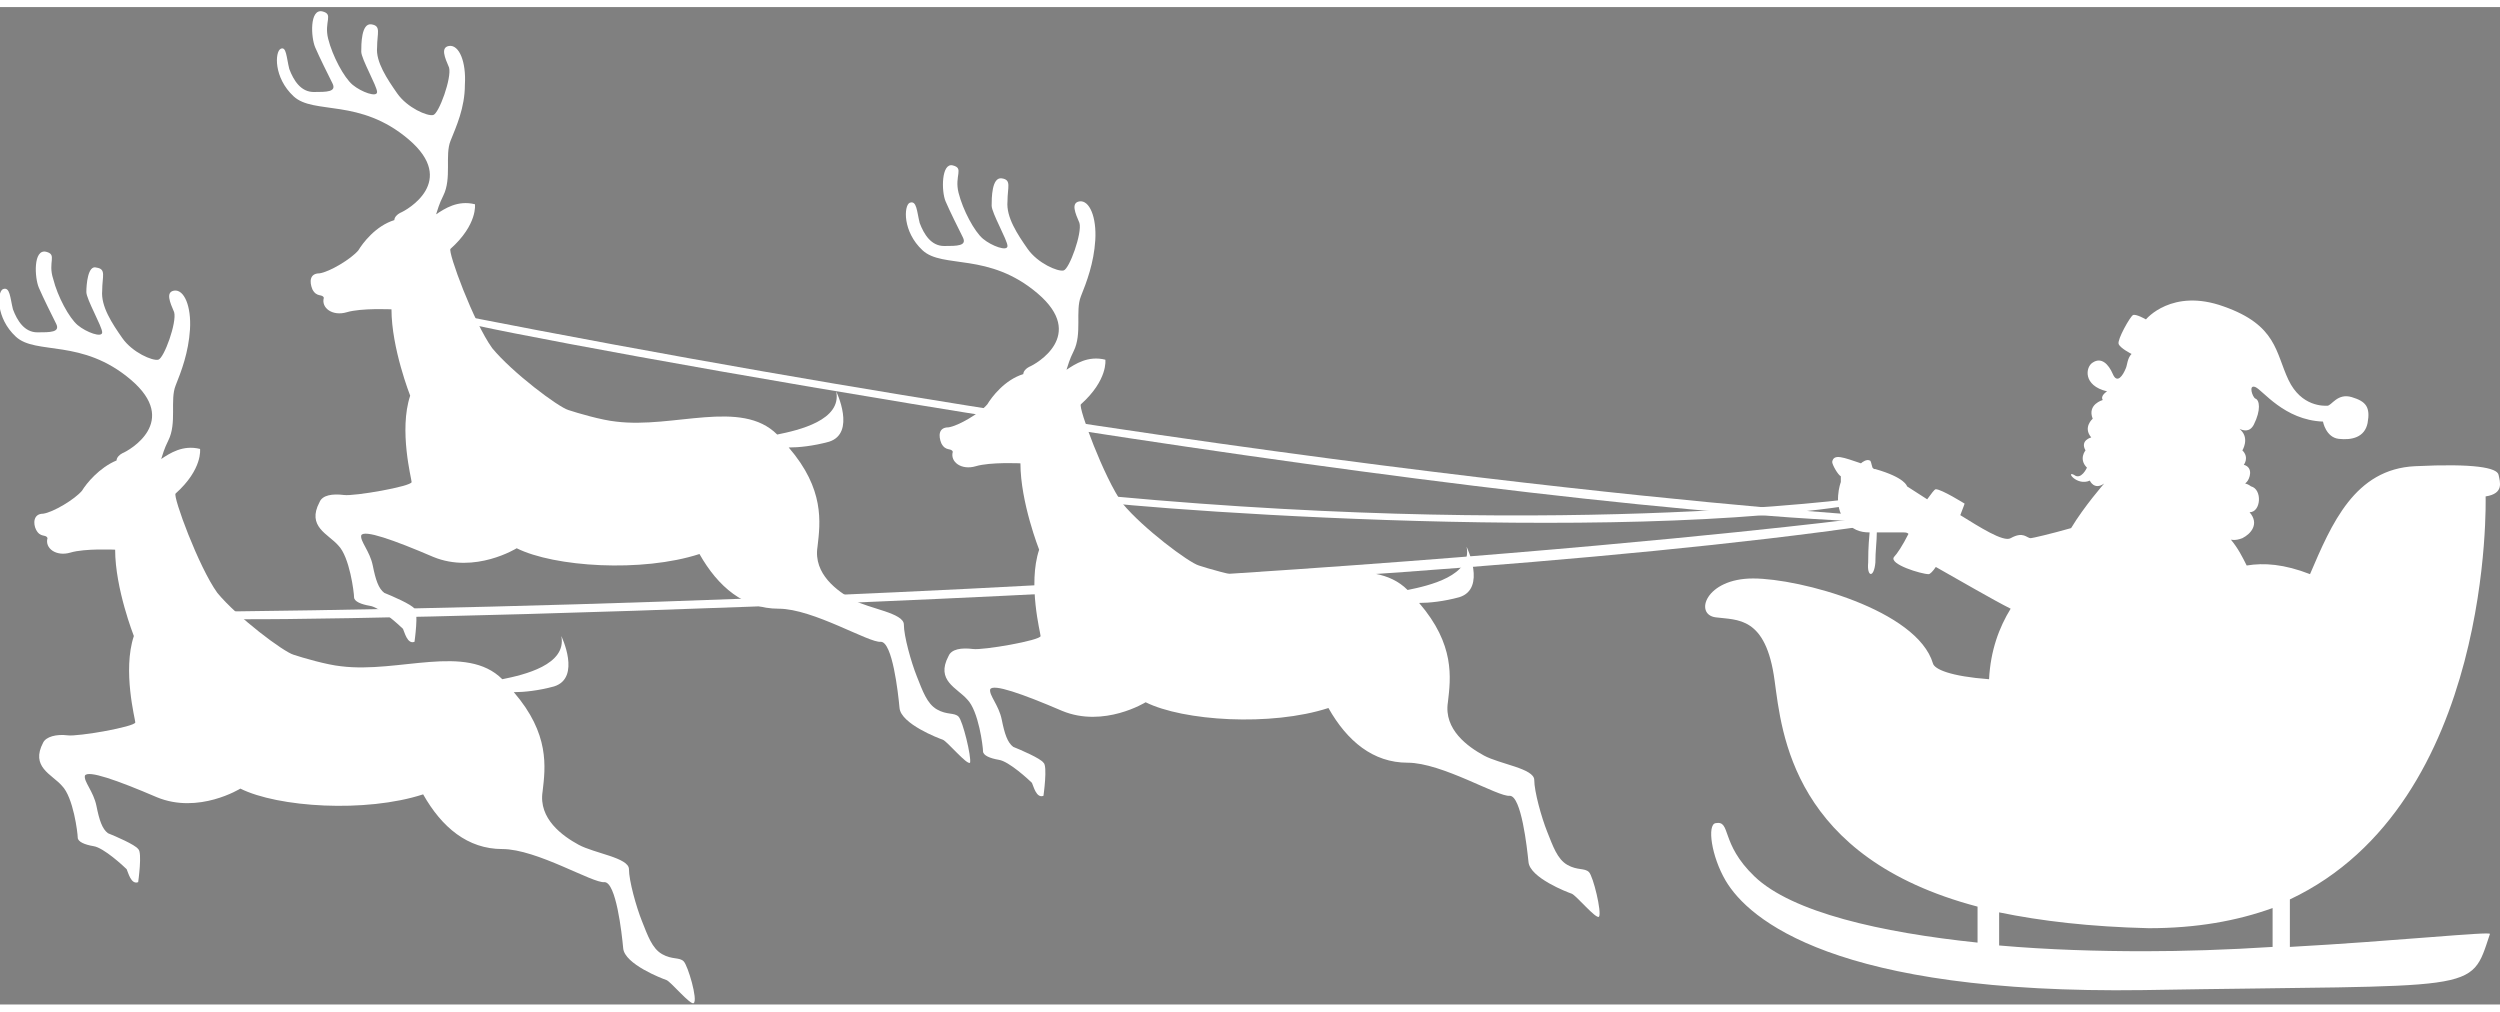 <?xml version="1.0" encoding="utf-8"?>
<!-- Generator: Adobe Illustrator 17.1.0, SVG Export Plug-In . SVG Version: 6.00 Build 0)  -->
<!DOCTYPE svg PUBLIC "-//W3C//DTD SVG 1.1//EN" "http://www.w3.org/Graphics/SVG/1.1/DTD/svg11.dtd">
<svg version="1.1" id="santa" xmlns="http://www.w3.org/2000/svg" xmlns:xlink="http://www.w3.org/1999/xlink" x="0px"
	 y="0px" width="173px" height="70px" viewBox="0 0 173.7 69.3" enable-background="new 0 0 173.7 69.3" xml:space="preserve">
<rect x="0" y="0" width="173.7" height="69.3" fill="#808080" stroke="none"/>
<path fill="#ffffff" d="M-116.4,39.7c-1.8-4.3-5.3-5.6-8-7.3c-1.4-0.9-3.2-1.2-4.1-2.5c0.1-1-0.1-2.1-0.6-2.9
	c-1.3-2.3-4-2.5-3.9-4.1c0,0-0.9-2.1-1.8-2.3c-0.9-0.2-1.1,0.2-1.2,0.8c0,0.3-0.5,0.3-1,0.3c-0.6-0.9-1.1-1.7-1.3-1.9
	c0,0,0.9-0.8-0.1-1.4c0,0,0.5-0.3,0.2-0.6c0,0,0.1-0.6-0.2-0.8c0,0,0.6-1-0.1-1.8c0,0-0.1-0.1,0.2-0.2c0,0,0.2,0.3,0.4,0.3
	c0.2,0,0.3-0.2,0.3-0.2s0.2-0.5,0.2-0.8s0.1-0.6,0-0.8c-0.1-0.2-0.1-0.1-0.4-0.6c-0.3-0.4-0.2-0.5-0.1-0.7c0.1-0.2,0.3,0,0.5,0.2
	c0.2,0.2,1,1.8,1.1,3.1c0,0-0.3,0.2-0.5,0.6c-0.1,0.3-0.1,0.6-0.1,0.8c0,0.2,0.1,0.2,0.2,0.5c0.1,0.2,0.2,0.2,0.4,0.3
	c0.1,0.1,0.7,0.2,0.9,0.2c0.2,0,0.6,0,0.9-0.3c0.2-0.3,0.4-0.8,0.4-1.3c0-0.5-0.4-0.8-0.5-0.9c-0.1-0.1-0.5-0.2-0.5-0.3
	c0-0.1-0.3,0.1-0.3,0c0-0.1,0.3-1.6-0.6-4.4c-0.9-2.8-2.3-4.3-5.3-4.8c-3-0.5-6,1.2-7.1,3.6c0,0-0.5,0-0.7,0.1
	c-0.1,0.1-0.3,0.3-0.3,0.4c0,0.1-0.1,0.4-0.1,0.5c0,0.1-0.2,0.3-0.1,0.5c0.1,0.1,0,0.4,0.1,0.5c0.1,0.1,0.5,0.1,0.5,0.1
	s-0.1,0.5,0.2,0.9c0,0,0,0.3,0,0.5c0,0.2-0.4,1.1-0.7,1.2c-0.3,0.1-1.3-0.2-1.1,0.9c0,0-1,0.2-0.6,1.2c0,0-0.3,0.3,0,0.6
	c0,0-0.9,0.8-0.2,1.6c0,0-0.5,0.5,0.2,0.9c0,0,0.1,0.3-0.1,0.5c-0.3,0.2-0.2,0.5-0.1,0.7c0.1,0.2,0,0.9-0.6,1c0,0,0.2,0.3,0.7,0.2
	c0.5-0.1,0.1,0.2,0.4,0.2c0.2,0-0.7,0.8-1.4,1.9c-1.4,0.7-3.9,1.7-4.2,1.6c-0.5-0.2-0.5-1-1.5-0.1l-0.5-1.7c0.4-0.2,0.6-0.4,0.6-0.4
	s-0.2-1.8-0.4-2.4c-0.1-0.2-0.8-0.1-1.7,0.2c-0.2-0.6-0.4-1.4-0.3-1.7c0.3-0.6,1.1-1.5,0.2-2.6c0,0,0.1-1.6,0.2-1.9
	c0.1-0.3,0.8-1.6,0.8-1.9c0-0.3-1.2-1.5-1.7-0.3c-0.5,1.2,0,1.6,0,1.6l-0.3,0.9c0,0-1.2-0.2-2.5-0.3c-1.3-0.1-1.6,0.3-1.3,1.1
	c0,0-0.4,0.6,0.1,1.3c0,0-0.2,1,0.5,1.5c0,0-0.2,0.8,0.7,1.3c0.8,0.4,1.4,0.8,1.6,1.8c-0.6,0.3-1.1,0.5-1.3,0.6
	c-0.8,0.4,0.4,2.1,0.8,2.8c0.1,0.1,0.3,0.1,0.5,0.1c0.5,1.6,1.2,3.7,1.8,3.9c0.6,0.2,2.7-0.2,4.8-0.6c-1.5,2.2-2.8,5.2,0.1,7.1
	c0,0-0.2,1.7,0,2c0,0-2.5,2-3.2,4.6c0,0-0.4,0-0.5,0.2c-0.1,0.3-0.5,0.6-0.5,1c0.1,0.4-0.1,0.8,0,1.1c0,0.2,0.2,0.5,0.4,0.7
	c0.2,0.2,1.4,0.7,1.8,0.9c0.5,0.1,0.2,0.3,0.7,0.4c0.1,0,0.5,0,1.3,0.1c0.2,0.5,0.5,0.9,0.9,1l0.5,3.8c0,0-0.1,0.5-0.5,0.6
	c-0.4,0.1-0.6,1.1-0.5,1.6c0.1,0.5-0.1,1.1,0.4,1.3c0.5,0.2,0.6,0.4,1.1,0.4c0.5,0-0.2,0.5,0,1.2c0.2,0.7,0.4,2.9,0.1,3.7
	c-0.3,0.8-1.7,2.1-2.9,2c-1.2-0.1-2.5-1.2-3.1,0.6c-0.6,1.8,0.7,3.1,3.4,3c2.7-0.1,3.1-0.4,4.1-0.5c1-0.1,1.9,0.7,2.6,0.2
	c0.7-0.5,0.3-3.1,0-4c-0.3-0.9,1.6-4.5,1.4-5.8c0.5,0.3,1,0.4,1.5-0.4c0.5-0.8,0.6-2.3,0-2.6c-0.6-0.3-0.6-0.3-0.6-0.3l-0.1-2.5
	c0,0,2.7,0.3,4.1,0.1c0,0,2.1,3.4,2.8,3.8c0,0-0.6,0.6-0.4,1.2c0.2,0.6,0.7,1.7,1.1,1.8c0.4,0.1,0.6,0.6,1.5,0.3
	c0.3-0.1,0.4-0.2,0.5-0.2c0.1,0.4,0.5,1.9,1.8,3.2c1.5,1.5,2.2,2.3,2.3,3.1c0.1,0.8,0.3,2.2,1,2.5c0.7,0.3,3.1,0.5,3.9,0.7
	c0.8,0.2,3.5,1.2,4.8,0.8c1.3-0.4,1.8-3.6-0.6-3.6c-2.4,0-4.2-0.9-5.1-1.6c-0.9-0.7-1.9-1.8-2.2-3.7c-0.3-1.9-0.3-1.9-0.3-1.9
	s0.7-0.1,0.8-0.8c0.1-0.7,0-2.2-0.4-2.4s-0.6-0.5-1.2-0.6c-0.6-0.1-1.2-3-2.1-4c0,0,0.5-0.6,0.4-0.9c0.1,0,0.3,0,0.3,0
	c2.1,4.3,6.5,5.5,8.8,5.7c1.7,0.1,5.8-0.8,7.5-3.7C-115.3,46.9-114.6,44-116.4,39.7z"/>
<g>
	<path fill="#ffffff" d="M173.6,32.5c-0.1-0.5-1.7-0.8-5.8-0.6c-4.2,0.2-5.8,4-7.3,7.5c-1.8-0.7-3.2-0.8-4.4-0.6
		c-0.3-0.6-0.6-1.2-1.1-1.8c0,0,0.3,0.1,0.8-0.1c0.6-0.3,1.2-1,0.5-1.8c0.8,0,0.9-1.6,0.1-1.8c-0.4-0.3-0.5-0.1-0.3-0.3
		c0.2-0.2,0.5-1-0.2-1.2c0,0,0.4-0.5-0.1-1c0,0,0.5-0.8-0.1-1.4c0,0-0.1-0.1-0.1-0.1c0.2,0.1,0.7,0.3,1-0.3c0.5-1,0.4-1.7,0.1-1.8
		c-0.2-0.1-0.5-1,0-0.8c0.5,0.2,2,2.3,4.7,2.4c0,0,0.2,1.1,1.1,1.2c0.9,0.1,1.8-0.1,2-1.1c0.2-1.1-0.1-1.5-1.1-1.8
		c-1-0.3-1.4,0.6-1.7,0.6c-0.2,0-1.8,0.1-2.7-1.8c-0.9-1.9-0.8-3.8-4.5-5.1c-3.6-1.3-5.4,0.9-5.4,0.9s-0.7-0.4-0.9-0.3
		c-0.2,0.1-1.1,1.7-1,2c0.1,0.3,0.9,0.7,0.9,0.7c-0.3,0.3-0.3,0.8-0.4,1c-0.2,0.5-0.6,1.1-0.9,0.4c-0.3-0.7-0.8-1.2-1.4-0.8
		c-0.5,0.3-0.7,1.6,1,2c0,0-0.5,0.3-0.3,0.6c0,0-1.1,0.3-0.7,1.3c0,0-0.7,0.6-0.1,1.3c0,0-0.8,0.2-0.4,0.9c0,0-0.5,0.6,0.1,1.2
		c0,0-0.4,0.9-0.9,0.5c-0.6-0.3,0.2,0.8,1.1,0.4c0,0,0.3,0.7,1,0.2c0,0-1.4,1.6-2.3,3.1c-1.4,0.4-2.7,0.7-2.8,0.7
		c-0.3,0-0.5-0.5-1.4,0c-0.5,0.3-2.2-0.8-3.5-1.6c0.2-0.5,0.3-0.8,0.3-0.8s-1.6-1-2-1c-0.1,0-0.3,0.3-0.6,0.7l-1.4-0.9
		c0,0-0.1-0.6-2.2-1.2c-0.1,0-0.1,0-0.2-0.1c-0.1-0.3-0.1-0.5-0.2-0.5c-0.2-0.1-0.5,0.1-0.6,0.2c-1.2-0.4-1.9-0.7-2-0.1
		c0,0.2,0.4,0.9,0.6,1l0,0.4c0,0-0.6,1.6,0.3,2.7c0.5,0.6,1,0.8,1.7,0.8c-0.1,1-0.1,1.8-0.1,2.1c-0.1,1,0.4,1.1,0.5,0
		c0-0.8,0.1-1.5,0.1-2.1c0.5,0,1.1,0,1.8,0c0.2,0,0.3,0,0.4,0.1c-0.4,0.8-0.8,1.4-1,1.6c-0.4,0.5,1.9,1.2,2.4,1.2
		c0.1,0,0.3-0.2,0.5-0.5c1.6,0.9,4,2.3,5.2,2.9c-0.8,1.3-1.4,2.9-1.5,4.9c-2.7-0.2-3.8-0.7-3.9-1.1c-1.1-3.7-9.2-5.9-12.5-5.9
		c-3.3,0-4.1,2.5-2.6,2.7c1.5,0.2,3.5-0.1,4.1,4.4c0.5,3.6,1.2,12.3,14.1,15.7c0,0.8,0,2,0,2.5c-6.7-0.7-12.9-2.1-15.5-4.6
		c-2.4-2.3-1.6-3.9-2.7-3.7c-0.6,0.1-0.3,2.3,0.7,4c1.6,2.7,7.6,7.9,29,7.6c23.6-0.4,22.7,0.3,24.1-3.9c0.1-0.2-6.6,0.5-13.9,0.9
		c0-0.1,0-0.1,0-0.2c0-0.8,0-2.4,0-3.1c14.2-6.7,13.6-28,13.6-28C174,33.8,173.7,33,173.6,32.5z M157.9,65.3
		c-3.1,0.2-6.2,0.3-8.9,0.3c-3.2,0-6.7-0.1-10.1-0.4c0,0,0,0,0,0c0-0.5,0-1.5,0-2.3c2.9,0.6,6.3,1,10.4,1.1c3.3,0,6.1-0.5,8.6-1.4
		c0,0.8,0,2.1,0,2.5C157.9,65.2,157.9,65.3,157.9,65.3z"/>
	<path fill="#ffffff" d="M129.2,34.1c0,0-21.6,3-54.9-0.4c0,0-1.4,0.1-0.1,0.4c2.2,0.6,38.2,3.4,55.7,0.3
		C130,34.5,130.3,34.5,129.2,34.1z"/>
	<path fill="#ffffff" d="M128.6,35.6c0,0-44.3,5.6-113.2,6.4c0,0-3,0.3-0.2,0.5c4.5,0.3,78.9-1.3,114.8-6.5
		C130.1,35.9,130.9,35.8,128.6,35.6z"/>
	<path fill="#ffffff" d="M129.4,35.3c0,0-38.8-2.4-97.5-13.9c0,0-2.6-0.3-0.2,0.4c3.8,1.1,67.4,12.8,98.9,14
		C130.6,35.9,131.3,36,129.4,35.3z"/>
	<path fill="#ffffff" d="M110.4,60.1c-0.3-0.3-0.8-0.1-1.5-0.5c-0.7-0.4-1-1.3-1.4-2.3c-0.4-1-0.9-2.8-0.9-3.6
		c0-0.8-2.4-1.1-3.5-1.7c-1.1-0.6-2.8-1.8-2.5-3.7c0.2-1.7,0.5-4-2-6.9c0.7,0,1.7-0.1,2.8-0.4c1.9-0.6,0.5-3.5,0.5-3.5
		c0.4,2-2.6,2.7-4.1,3c0,0,0,0,0,0c-2.5-2.5-7.2-0.4-11.2-0.9c-1-0.1-2.7-0.6-3.3-0.8c-0.7-0.2-3.9-2.6-5.3-4.3
		c-1.3-1.8-3.1-6.7-2.9-6.9c1.9-1.7,1.7-3.1,1.7-3.1c-1.2-0.3-2.1,0.3-2.7,0.7c0.1-0.3,0.2-0.7,0.5-1.3c0.6-1.2,0.1-2.8,0.5-3.8
		c0.4-1,0.9-2.3,1-3.9c0.1-1.6-0.4-2.8-1.1-2.7c-0.6,0.1-0.3,0.8,0,1.5c0.2,0.7-0.7,3.2-1.1,3.3c-0.4,0.1-1.8-0.5-2.5-1.5
		c-0.7-1-1.5-2.2-1.4-3.3c0-1,0.3-1.5-0.4-1.6c-0.7-0.1-0.7,1.4-0.7,1.9c0,0.5,1.1,2.4,1.1,2.8c0,0.4-1.1,0-1.7-0.5
		c-0.6-0.5-1.4-2-1.7-3.2c-0.3-1.2,0.4-1.7-0.4-1.9c-0.8-0.2-0.8,1.8-0.5,2.5c0.3,0.7,0.9,1.9,1.2,2.5c0.3,0.6-0.4,0.6-1.3,0.6
		c-0.9,0-1.4-0.8-1.7-1.6c-0.2-0.8-0.2-1.6-0.7-1.4c-0.4,0.2-0.5,2,0.9,3.3c1.4,1.3,4.6,0.1,8,3c3.4,2.9-0.1,4.9-0.6,5.1
		c-0.2,0.1-0.4,0.3-0.4,0.5c-1.3,0.4-2.2,1.6-2.5,2.1c-0.5,0.6-2,1.5-2.7,1.6c-0.7,0-0.7,0.6-0.5,1.1c0.3,0.6,0.7,0.3,0.8,0.6
		c-0.2,0.7,0.6,1.3,1.6,1c1-0.3,3.1-0.2,3.1-0.2c0,2.7,1.3,6,1.3,6c-0.8,2.4,0.1,5.8,0.1,6c0,0.3-4,1-4.7,0.9
		c-0.8-0.1-1.5,0-1.7,0.5c-0.9,1.7,0.6,2.2,1.3,3c0.8,0.8,1.1,3.3,1.1,3.6c0,0.3,0.5,0.5,1.1,0.6c0.7,0.1,2.1,1.4,2.3,1.6
		c0.1,0.2,0.3,1.1,0.8,0.9c0,0,0.3-2.1,0-2.3c-0.2-0.3-1.6-0.9-2.1-1.1c-0.4-0.3-0.6-0.9-0.8-1.9c-0.2-1-0.9-1.7-0.8-2.1
		c0.2-0.4,2.2,0.3,5,1.5c2.9,1.2,5.8-0.6,5.8-0.6c2.6,1.3,8.7,1.7,12.7,0.4c1.3,2.3,3.1,3.8,5.5,3.8c2.4,0,6.3,2.4,7.1,2.3
		c0.8,0,1.2,3.6,1.3,4.6c0.1,1.1,2.7,2.1,3,2.2c0.3,0.1,1.7,1.8,1.9,1.6C111.3,62.9,110.7,60.4,110.4,60.1z"/>
	<path fill="#ffffff" d="M66.6,49.3c-0.3-0.3-0.8-0.1-1.5-0.5c-0.7-0.4-1-1.3-1.4-2.3c-0.4-1-0.9-2.8-0.9-3.6c0-0.8-2.4-1.1-3.5-1.7
		c-1.1-0.6-2.8-1.8-2.5-3.7c0.2-1.7,0.5-4-2-6.9c0.7,0,1.7-0.1,2.8-0.4c1.9-0.6,0.5-3.5,0.5-3.5c0.4,2-2.6,2.7-4.1,3c0,0,0,0,0,0
		c-2.5-2.5-7.2-0.4-11.2-0.9c-1-0.1-2.7-0.6-3.3-0.8c-0.7-0.2-3.9-2.6-5.3-4.3c-1.3-1.8-3.1-6.7-2.9-6.9c1.9-1.7,1.7-3.1,1.7-3.1
		c-1.2-0.3-2.1,0.3-2.7,0.7c0.1-0.3,0.2-0.7,0.5-1.3c0.6-1.2,0.1-2.8,0.5-3.8c0.4-1,1-2.3,1-3.9c0.1-1.6-0.4-2.8-1.1-2.7
		c-0.6,0.1-0.3,0.8,0,1.5c0.2,0.7-0.7,3.2-1.1,3.3c-0.4,0.1-1.8-0.5-2.5-1.5c-0.7-1-1.5-2.2-1.4-3.2c0-1,0.3-1.5-0.4-1.6
		c-0.7-0.1-0.7,1.4-0.7,1.9c0,0.5,1.1,2.4,1.1,2.8c0,0.4-1.1,0-1.7-0.5c-0.6-0.5-1.4-2-1.7-3.2c-0.3-1.2,0.4-1.7-0.4-1.9
		c-0.9-0.2-0.8,1.8-0.5,2.5c0.3,0.7,0.9,1.9,1.2,2.5c0.3,0.6-0.4,0.6-1.3,0.6c-0.9,0-1.4-0.8-1.7-1.6c-0.2-0.8-0.2-1.6-0.6-1.4
		c-0.4,0.2-0.5,2,0.9,3.3c1.4,1.3,4.6,0.1,8,3c3.4,2.9-0.1,4.9-0.6,5.1c-0.2,0.1-0.4,0.3-0.4,0.5c-1.3,0.4-2.2,1.6-2.5,2.1
		c-0.5,0.6-2,1.5-2.7,1.6c-0.7,0-0.7,0.6-0.5,1.1c0.3,0.6,0.7,0.3,0.8,0.6c-0.2,0.7,0.6,1.3,1.6,1c1-0.3,3.1-0.2,3.1-0.2
		c0,2.7,1.3,6,1.3,6c-0.8,2.4,0.1,5.8,0.1,6c0,0.3-4,1-4.7,0.9c-0.8-0.1-1.5,0-1.7,0.5c-0.9,1.7,0.6,2.2,1.3,3
		c0.8,0.8,1.1,3.3,1.1,3.6c0,0.3,0.5,0.5,1.1,0.6c0.7,0.1,2.1,1.4,2.3,1.6c0.1,0.2,0.3,1.1,0.8,0.9c0,0,0.3-2.1,0-2.3
		c-0.2-0.3-1.6-0.9-2.1-1.1c-0.4-0.3-0.6-0.9-0.8-1.9c-0.2-1-0.9-1.7-0.8-2.1c0.2-0.4,2.2,0.3,5,1.5c2.9,1.2,5.8-0.6,5.8-0.6
		c2.6,1.3,8.7,1.7,12.7,0.4c1.3,2.3,3.1,3.8,5.5,3.8c2.4,0,6.3,2.4,7.1,2.3c0.8,0,1.2,3.5,1.3,4.6c0.1,1.1,2.7,2.1,3,2.2
		c0.3,0.1,1.7,1.8,1.9,1.6C67.5,52.1,66.9,49.6,66.6,49.3z"/>
	<path fill="#ffffff" d="M47.5,66.3c-0.3-0.3-0.8-0.1-1.5-0.5c-0.7-0.4-1-1.3-1.4-2.3c-0.4-1-0.9-2.8-0.9-3.6c0-0.8-2.4-1.1-3.5-1.7
		c-1.1-0.6-2.8-1.8-2.5-3.7c0.2-1.7,0.5-4-2-6.9c0.7,0,1.7-0.1,2.8-0.4c1.9-0.6,0.5-3.5,0.5-3.5c0.4,2-2.6,2.7-4.1,3c0,0,0,0,0,0
		c-2.5-2.5-7.2-0.4-11.2-0.9c-1-0.1-2.7-0.6-3.3-0.8c-0.7-0.2-3.9-2.6-5.3-4.3c-1.3-1.8-3.1-6.7-2.9-6.9c1.9-1.7,1.7-3.1,1.7-3.1
		c-1.2-0.3-2.1,0.3-2.7,0.7c0.1-0.3,0.2-0.7,0.5-1.3c0.6-1.2,0.1-2.8,0.5-3.8c0.4-1,0.9-2.3,1-3.9c0.1-1.6-0.4-2.8-1.1-2.7
		c-0.6,0.1-0.3,0.8,0,1.5c0.2,0.7-0.7,3.2-1.1,3.3c-0.4,0.1-1.8-0.5-2.5-1.5c-0.7-1-1.5-2.2-1.4-3.3c0-1,0.3-1.5-0.4-1.6
		C6.1,17.9,6,19.3,6,19.8c0,0.5,1.1,2.4,1.1,2.8c0,0.4-1.1,0-1.7-0.5c-0.6-0.5-1.4-2-1.7-3.2C3.3,17.7,4,17.2,3.2,17
		c-0.9-0.2-0.8,1.8-0.5,2.5c0.3,0.7,0.9,1.9,1.2,2.5c0.3,0.6-0.4,0.6-1.3,0.6c-0.9,0-1.4-0.8-1.7-1.6c-0.2-0.8-0.2-1.6-0.7-1.4
		c-0.4,0.2-0.5,2,0.9,3.3c1.4,1.3,4.6,0.1,8,3c3.4,2.9-0.1,4.9-0.6,5.1c-0.2,0.1-0.4,0.3-0.4,0.5C6.9,32,6,33.1,5.7,33.6
		c-0.5,0.6-2,1.5-2.7,1.6c-0.7,0-0.7,0.7-0.5,1.1c0.3,0.6,0.7,0.3,0.8,0.6c-0.2,0.7,0.6,1.3,1.6,1c1-0.3,3.1-0.2,3.1-0.2
		c0,2.7,1.3,6,1.3,6c-0.8,2.4,0.1,5.8,0.1,6c0,0.3-4,1-4.7,0.9c-0.8-0.1-1.5,0.1-1.7,0.5c-0.9,1.7,0.6,2.2,1.3,3
		c0.8,0.8,1.1,3.3,1.1,3.6c0,0.3,0.5,0.5,1.1,0.6c0.7,0.1,2.1,1.4,2.3,1.6c0.1,0.2,0.3,1.1,0.8,0.9c0,0,0.3-2.1,0-2.3
		c-0.2-0.3-1.6-0.9-2.1-1.1c-0.4-0.3-0.6-0.9-0.8-1.9c-0.2-1-0.9-1.7-0.8-2.1c0.2-0.4,2.2,0.3,5,1.5c2.9,1.2,5.8-0.6,5.8-0.6
		c2.6,1.3,8.7,1.7,12.7,0.4c1.3,2.3,3.1,3.8,5.5,3.8c2.4,0,6.3,2.4,7.1,2.3c0.8,0,1.2,3.5,1.3,4.6c0.1,1.1,2.7,2.1,3,2.2
		c0.3,0.1,1.7,1.8,1.9,1.6C48.5,69,47.8,66.6,47.5,66.3z"/>
</g>
<path fill="#ffffff" d="M-41.8,15c-0.8-0.8-1.6-0.2-1.8-0.3c-0.2-0.1-0.9-0.5-2-2.4c-1.1-1.9-1.1-3.8-4.9-4.9
	c-3.8-1.1-5.4,1.2-5.4,1.2s-0.7-0.4-0.9-0.3c-0.2,0.1-1,1.8-0.9,2.1c0.1,0.3,1,0.7,1,0.7c-0.3,0.3-0.3,0.9-0.3,1.1
	c-0.1,0.6-0.5,1.2-0.9,0.5c-0.4-0.7-0.9-1.1-1.5-0.8c-0.5,0.4-0.7,1.7,1.2,2c0,0-0.5,0.3-0.3,0.7c0,0-1.1,0.4-0.6,1.4
	c0,0-0.7,0.6,0,1.4c0,0-0.8,0.2-0.3,1c0,0-0.5,0.6,0.2,1.2c0,0-0.3,0.9-0.9,0.6c-0.6-0.3,0.3,0.8,1.1,0.4c0,0,0.4,0.7,1,0.2
	c0,0-2,2.6-2.6,4.4c-0.6,1.8-6.9,6.6-4.5,11c0,0-0.2,2.4,0.4,2.5c0,0,0,0,0,0c-0.2,1.3-0.5,2.8-1,3.2c-0.8,0.6-1.1,0.8-1.1,2.4
	c0,1.7,0.3,1.2,1.5,1.5c0.3,0.1,1.6,0.2,3.3,0.2c0.5,0.9,1.4,2,2.7,3.1c0,0,0.6,2.7,0.8,3.6c0.2,0.9-1.1,0.6-1.1,1.5
	c0,0.9-0.9,2.1,1.1,2.3c0,0,0.5,3.8,0.2,4.2c-0.3,0.5-1.4,0.3-2.4,0.8c-1.1,0.5-2.9,3.3,0.2,4.2c3,0.9,5.8-0.2,6.8,0
	c1.1,0.2,2,0.2,2.1-0.5c0.5-2,0.3-2.9-0.2-4.2c-0.5-1.4,0-3.9,0-3.9s0.6,0.3,0.8-0.8c0.2-1.1-0.3-2.4-1.1-2.7
	c-0.8-0.3,0.2-3.8,0-4.2c-0.1-0.4,2.3-1.2,3.5-3.2c0.8,0,1.3-0.1,1.3-0.2c0.2-0.5,1.1-3-0.6-3.2c0,0-0.2-2.3-1-4.1
	c0.2-0.6,0-2.6,0-2.6c1.3-2.3,1.1-9-0.3-12.4c0,0,0.4,0.1,0.8-0.2c0.6-0.3,1.2-1.1,0.4-1.9c0.8-0.1,0.8-1.7,0-1.9
	c-0.5-0.2-0.5,0-0.3-0.3c0.2-0.2,0.4-1-0.3-1.2c0,0,0.4-0.5-0.2-1c0,0,0.5-0.9-0.2-1.4c-0.1,0-0.1-0.1-0.1-0.1
	c0.2,0.1,0.8,0.3,1-0.4c0.5-1.1,0.3-1.7,0-1.8c-0.3-0.1-0.6-0.9,0-0.8c0.5,0.2,1,1.2,3.5,2.6c0,0-0.3,1.1,0.4,1.6
	c0.7,0.5,1.6,0.7,2.3,0C-41,16.4-41.1,15.8-41.8,15z"/>
<path fill="#221714" d="M169.1,84.3c0-0.8-0.3-1.6-1-2.4c-0.3-0.3-0.6-0.7-0.9-0.9c-0.3-0.2-0.4-0.4-0.6-0.4c-0.2-0.1-0.3-0.1-0.4,0
	c-0.1-0.1-0.3-0.1-0.5-0.1c-0.3,0-0.7,0.1-1.1,0.4c-0.6,0.4-1,0.8-1.3,1.4c-0.3,0.6-0.3,1.2-0.2,1.9l0,0v0c0,0.1,0.1,0.3,0.2,0.5
	l0,0c0.1,0.3,0.2,0.6,0.4,0.8c0.1,0.2,0.2,0.4,0.3,0.5c0.1,0.2,0.1,0.4,0.1,0.6c0,0.2-0.1,0.4-0.3,0.6c-0.1,0.1-0.2,0.2-0.3,0.3
	l-0.2,0.2l0.3,0c0.4,0,0.7-0.2,1-0.5c0.2-0.2,0.3-0.5,0.4-0.8c0,0,0.1,0.1,0.2,0.2c0,0,0,0,0,0c0,0,0.1,0.1,0.1,0.1v0c0,0,0,0,0,0h0
	c0,0,0.1,0.1,0.2,0.2v0c0,0,0,0,0,0c0,0,0.1,0,0.1,0.1c0.1,0,0.1,0.1,0.2,0.2l0,0c0,0,0,0,0,0c0.1,0.1,0.3,0.3,0.5,0.5h0
	c0,0,0.1,0.1,0.3,0.1c0.2,0,0.3,0,0.5,0c0.2-0.1,0.4-0.3,0.7-0.9l0,0h0c0.1,0,0.1,0,0.1,0c0.1,0,0.2-0.1,0.2-0.2h0c0,0,0,0,0,0h0
	c0,0,0,0,0,0c0,0,0,0,0-0.1c0.1-0.2,0.3-0.5,0.4-0.8c0,0,0,0.1,0,0.1c0,0.2,0,0.4-0.1,0.5l0.1,0.1c0.5-0.6,0.8-1,0.8-1.5
	C169.2,84.6,169.2,84.5,169.1,84.3C169.1,84.3,169.1,84.3,169.1,84.3z M163.4,84.6c-0.1-0.2-0.1-0.3-0.2-0.4l0.1,0c0,0,0,0,0,0
	c0.2,0,0.3,0,0.5-0.1c0.1,0,0.1,0,0.2,0c0.2,0,0.4-0.1,0.5-0.1c0.2,0,0.4-0.1,0.6-0.2c0,0,0,0,0,0c0.2-0.1,0.4-0.1,0.6-0.2
	c0.2-0.1,0.4-0.2,0.6-0.2c0.3-0.1,0.5-0.2,0.8-0.4l0.2-0.1c0,0,0.1,0,0.1,0.1c0.1,0.1,0.1,0.2,0.1,0.2v0c0,0,0,0,0,0
	c0,0.1-0.1,0.1-0.3,0.3l0,0v0c0,0.1,0,0.2,0,0.3c0,0.3,0,0.7-0.1,1c-0.1,0.1-0.4,0.2-1,0.4c-0.1,0-0.1,0-0.2,0
	c-0.1-0.1-0.2-0.2-0.4-0.5c-0.2-0.3-0.3-0.5-0.5-0.4c0,0-0.1,0.1-0.1,0.1c0,0.1,0,0.2,0,0.5c0,0.2,0,0.3,0,0.4
	c0,0.1-0.2,0.1-0.5,0.2c-0.1,0-0.2,0-0.3,0.1h0c-0.1,0-0.2,0-0.2,0c0,0-0.1-0.2-0.3-0.4c-0.2-0.3-0.4-0.5-0.4-0.5
	C163.5,84.6,163.5,84.6,163.4,84.6C163.4,84.6,163.4,84.6,163.4,84.6z M164.3,83.9c-0.1,0-0.2,0-0.2,0c0,0,0-0.1,0.1-0.1
	c0,0,0,0,0,0h0C164.2,83.8,164.2,83.9,164.3,83.9z M165,83.3c0.1,0.1,0.2,0.2,0.2,0.3l0,0l0,0c0-0.1,0-0.1,0.1-0.2
	c0,0,0.1-0.2,0.1-0.5l0,0c0.2-0.1,0.3-0.3,0.5-0.5c0.1-0.2,0.2-0.4,0.3-0.7c0.1,0.2,0.2,0.3,0.4,0.4c0,0,0,0,0,0h0
	c-0.1,0.2-0.1,0.4-0.2,0.7c-0.1,0.2-0.2,0.4-0.3,0.5l0,0c-0.3,0.1-0.6,0.2-0.8,0.3c-0.1,0-0.2,0.1-0.2,0.1l0,0
	c-0.2,0-0.3-0.1-0.5-0.2c0.1-0.1,0.3-0.2,0.5-0.3c0,0,0,0,0,0l0,0L165,83.3z M166.5,83.1c0.2-0.3,0.3-0.5,0.3-0.7
	c0.1,0.1,0.3,0.2,0.4,0.3c0,0,0.1,0.1,0.1,0.1c0,0-0.1,0-0.2,0.1C166.9,83,166.7,83.1,166.5,83.1z M164.1,87.3
	c-0.1,0.1-0.2,0.1-0.3,0.1c0.2-0.3,0.4-0.5,0.4-0.8l0-0.1c0-0.2,0-0.4-0.1-0.6c0-0.1-0.1-0.3-0.3-0.5c-0.1-0.2-0.3-0.5-0.4-0.7
	c0,0.1,0.2,0.2,0.3,0.5c0.2,0.2,0.2,0.4,0.3,0.4l0,0c0.1,0,0.2,0.1,0.3,0l0,0c0,0.1,0.1,0.1,0.1,0.2v0c0,0,0,0,0,0c0,0,0,0,0,0
	l0,0.2c0,0.1,0,0.3,0,0.4C164.5,86.8,164.4,87.1,164.1,87.3L164.1,87.3z M164.7,86.6c0,0.1-0.1,0.2-0.2,0.3
	c-0.1,0.1-0.1,0.2-0.2,0.2c0.2-0.2,0.3-0.4,0.3-0.8c0-0.1,0-0.3,0-0.4l0,0c0.1,0.1,0.2,0.2,0.2,0.3l0,0
	C164.8,86.4,164.8,86.5,164.7,86.6z M165.1,86.3C165.1,86.4,165.1,86.4,165.1,86.3c-0.1,0-0.1,0-0.2-0.1l0,0v0c0,0,0-0.1,0-0.1
	c0,0,0.1-0.1,0.1-0.2c-0.1,0-0.3,0-0.4-0.1c0,0,0-0.1-0.1-0.1c0-0.1-0.1-0.1-0.1-0.2c0.1,0,0.1,0,0.2,0c0.2-0.1,0.3-0.1,0.4-0.2
	c0,0,0.1,0,0.1-0.1c0,0.2,0,0.3,0,0.5c0,0.1,0,0.1,0,0.2v0c0,0,0,0.1,0,0.1C165.2,86.1,165.1,86.2,165.1,86.3z M165.8,85.3
	c0.1,0.1,0.2,0.2,0.2,0.3v0h0c0,0,0,0,0,0c0,0,0,0,0,0c0,0,0,0,0,0.1c0,0,0,0.1-0.1,0.1c-0.1,0-0.2,0-0.2,0c0,0-0.1,0-0.2,0.1
	c-0.1,0.1-0.2,0.1-0.2,0c0,0,0,0,0-0.1c0,0,0-0.1,0-0.2c0-0.1,0-0.3,0-0.5c0-0.3,0-0.5,0-0.5c0,0,0,0,0.1,0c0,0,0,0,0,0h0
	L165.8,85.3L165.8,85.3L165.8,85.3z M166.3,85.9C166.3,85.9,166.3,85.9,166.3,85.9C166.3,85.9,166.3,85.9,166.3,85.9
	C166.2,85.9,166.2,85.9,166.3,85.9L166.3,85.9c0.1-0.1,0.2,0,0.3,0c0,0,0,0,0.1,0c0,0,0,0,0,0c0,0-0.1,0-0.1,0l0,0.2
	c-0.1,0.1-0.2,0.1-0.3,0.2c0,0,0,0,0,0c0,0,0,0,0,0c0,0,0,0,0,0l0-0.1c0,0,0,0,0,0C166.1,86,166.2,85.9,166.3,85.9L166.3,85.9z
	 M166.6,86l0-0.1c0.1,0,0.1,0,0.2,0C166.7,85.9,166.7,86,166.6,86z M166.8,86c0.1,0,0.1,0,0.2,0.1l0,0.1c0,0,0,0.1,0,0.1
	c-0.2,0.1-0.3,0.1-0.3,0.1c0,0,0-0.1-0.1-0.2C166.7,86.1,166.8,86,166.8,86z M166.6,86.3L166.6,86.3c0,0,0,0.1-0.1,0.1
	c-0.1,0-0.1,0-0.2,0c0,0-0.1-0.1-0.1-0.1c0.1,0,0.2-0.1,0.3-0.2C166.6,86.2,166.6,86.3,166.6,86.3z M166.3,86.5c0,0-0.1,0-0.1,0.1
	c-0.1,0-0.1,0-0.1,0c0,0-0.1-0.1-0.1-0.1c0.1,0,0.2-0.1,0.2-0.1C166.2,86.4,166.2,86.4,166.3,86.5z M166.1,86.3
	c-0.1,0-0.1,0.1-0.2,0.1c0,0,0,0,0,0l-0.1-0.2c0,0,0,0,0,0v0c0,0,0-0.1,0.1-0.1c0,0,0.1,0,0.1,0c0,0,0,0,0,0L166.1,86.3
	C166,86.2,166.1,86.2,166.1,86.3C166.1,86.2,166.1,86.3,166.1,86.3z M165.7,86.2l0.1,0.2v0c0,0,0,0,0,0c-0.1,0-0.2,0.1-0.2,0.1
	c0,0,0,0,0,0v0l-0.1-0.2c0,0,0-0.1,0.1-0.1C165.7,86.2,165.7,86.2,165.7,86.2z M165.6,86.1c0,0,0.1-0.1,0.1-0.1c0,0,0,0,0,0
	c0,0,0,0-0.1,0.1C165.7,86.1,165.7,86.1,165.6,86.1z M165.3,86.5C165.3,86.5,165.3,86.5,165.3,86.5
	C165.3,86.5,165.3,86.5,165.3,86.5C165.3,86.5,165.3,86.5,165.3,86.5c0-0.1,0.1-0.1,0.1-0.1c0-0.1,0.1-0.1,0.1-0.1l0,0.1
	c0,0,0,0,0,0C165.4,86.5,165.3,86.5,165.3,86.5C165.3,86.6,165.3,86.6,165.3,86.5z M165.6,86.8c0,0-0.1,0-0.1,0l0,0c0,0,0,0,0,0l0,0
	c0,0-0.1-0.1-0.1-0.1c0.1,0,0.1,0,0.2-0.1C165.6,86.6,165.6,86.7,165.6,86.8C165.6,86.7,165.6,86.7,165.6,86.8z M165.6,86.5
	c0.1,0,0.2-0.1,0.2-0.1c0,0.1,0,0.1,0.1,0.1c0,0-0.1,0-0.1,0.1c0,0-0.1,0-0.1,0l0,0C165.7,86.6,165.6,86.6,165.6,86.5z M165.7,86.8
	c0,0,0.1,0,0.1,0c0.1,0,0.1,0,0.1-0.1c0,0,0,0,0,0c0,0,0,0,0,0h0c0,0,0.1,0,0.2-0.1c0.1,0,0.1-0.1,0.2-0.1c0.1,0,0.1,0,0.2,0
	c0.1,0,0.1,0,0.1-0.1c0,0,0,0,0,0l0-0.1c0.1,0,0.1,0,0.3-0.1c0,0,0,0,0,0.1c-0.1,0.1-0.3,0.2-0.6,0.3
	C166.1,86.7,165.9,86.8,165.7,86.8C165.7,86.8,165.7,86.8,165.7,86.8z M167.5,86.6c-0.3,0.5-0.5,0.8-0.7,0.9c-0.1,0-0.3,0.1-0.4,0
	c-0.1,0-0.2,0-0.2-0.1c-0.2-0.2-0.3-0.3-0.4-0.4c0.2,0,0.5-0.1,0.7-0.2c0.1,0,0.2-0.1,0.5-0.2c0.2-0.1,0.2-0.2,0.3-0.4v-0.1
	C167.4,86.2,167.5,86.4,167.5,86.6C167.5,86.6,167.5,86.6,167.5,86.6z M168.3,85.5c-0.2,0.4-0.3,0.7-0.4,0.9c-0.1-0.3-0.4-0.6-1-0.7
	c-0.2,0-0.4-0.1-0.6-0.1l-0.2,0c-0.1-0.1-0.1-0.2-0.2-0.3h0l-0.4-0.5v0c0,0,0,0-0.1-0.1l0,0c-0.1,0-0.1,0-0.2,0c0,0,0,0,0,0
	c0-0.2,0-0.3,0-0.4c0,0,0-0.1,0-0.1c0.1,0,0.2,0.1,0.4,0.4c0.2,0.3,0.3,0.4,0.4,0.5c0.1,0.1,0.2,0.1,0.3,0.1
	c0.7-0.2,1.1-0.3,1.1-0.4c0.1-0.3,0.1-0.6,0.1-1c0-0.1,0-0.2,0-0.3c0.1-0.1,0.2-0.2,0.3-0.2c0.1,0.1,0.1,0.2,0.2,0.4
	c0,0,0,0.1,0,0.1c0,0.1,0,0.2,0,0.2c0,0.5-0.2,1-0.7,1.3l-0.1,0l0,0l0.1,0c0.4-0.1,0.7-0.2,0.9-0.4c0.1,0,0.1-0.1,0.2-0.1
	C168.3,85.2,168.3,85.3,168.3,85.5L168.3,85.5z M168.4,86c0-0.1,0-0.2,0-0.3c0-0.1,0-0.2,0-0.4c-0.1-0.6-0.3-1.3-0.7-2.1
	c0,0,0,0,0,0c0,0,0,0,0,0l0,0c0-0.1-0.1-0.2-0.2-0.4c0,0-0.1-0.1-0.1-0.1c-0.1-0.1-0.1-0.1-0.2-0.2c-0.1-0.1-0.2-0.2-0.4-0.3
	c0,0,0,0,0,0c-0.1-0.1-0.2-0.1-0.2-0.1c-0.1-0.1-0.2-0.2-0.3-0.3c-0.1-0.1-0.1-0.2-0.2-0.3l-0.1,0c0,0.2-0.1,0.5-0.2,0.7
	c-0.2,0.3-0.3,0.5-0.6,0.6L165,83c-0.3,0.2-0.5,0.3-0.6,0.4c0,0-0.1,0.1-0.1,0.1c-0.1,0.1-0.2,0.2-0.2,0.2c-0.1,0.1-0.1,0.2-0.1,0.2
	c0,0,0,0,0,0c0-0.1,0-0.2,0-0.3c0-0.1,0.1-0.3,0.1-0.4c0.1-0.3,0.2-0.6,0.4-0.9c0.2-0.2,0.4-0.4,0.6-0.5l0-0.1
	c-0.2,0.1-0.4,0.3-0.6,0.5c-0.2,0.3-0.3,0.6-0.4,0.9c-0.1,0.3-0.1,0.5-0.1,0.7c0,0-0.1,0-0.1,0l0,0c-0.1-0.6,0-1.3,0.5-1.8
	c0.2-0.3,0.5-0.5,0.7-0.7l0,0c-0.3,0.2-0.5,0.4-0.8,0.7c-0.4,0.6-0.6,1.1-0.5,1.7c-0.1-0.3-0.2-0.5-0.2-0.8c0-0.3,0-0.5,0.2-0.7l0,0
	c-0.1,0.2-0.2,0.4-0.2,0.7c0,0.3,0.1,0.6,0.3,0.9c-0.1,0-0.3,0-0.4,0c0-0.2-0.1-0.4-0.1-0.6c0-0.5,0.1-1,0.4-1.4
	c0.3-0.4,0.6-0.8,1.1-1.1c0.4-0.3,0.8-0.4,1.1-0.3c0.2,0,0.3,0.1,0.4,0.1l0.1,0.1l0.1-0.1c0.1-0.1,0.2-0.1,0.3,0
	c0.1,0.1,0.3,0.2,0.5,0.4c0.2,0.2,0.4,0.4,0.6,0.6l0,0c0.2,0.3,0.4,0.7,0.5,1c0.5,1,0.6,1.9,0.4,2.6l0.1,0c0.2-0.7,0-1.6-0.4-2.6
	c-0.1-0.3-0.3-0.6-0.5-0.9c0.1,0.1,0.1,0.1,0.2,0.2c0.8,1,1.1,1.9,1,2.7l0.1,0C169.1,85.1,168.9,85.5,168.4,86z M167.2,82L167.2,82
	c0.3,0.4,0.5,0.9,0.8,1.4c0.5,1,0.7,1.8,0.5,2.3l0.1,0c0.2-0.5,0-1.3-0.5-2.3C167.8,82.8,167.5,82.4,167.2,82z M166.1,84.9
	c0.1,0,0.3-0.1,0.4-0.1c0.2-0.1,0.4-0.1,0.4-0.2c0-0.1,0-0.3,0-0.6v0c0-0.3-0.1-0.4-0.1-0.4h0c-0.4,0.1-0.8,0.2-1.2,0.4l0,0v0
	c0,0.1,0.1,0.3,0.2,0.6C166,84.8,166.1,84.9,166.1,84.9z M166.3,83.8c0.1,0,0.2,0,0.3,0c0,0-0.1,0-0.1,0c-0.1,0-0.1,0.1-0.1,0.1
	c0.1,0,0.2,0,0.2,0c0,0,0.1,0.1,0.1,0.1c0,0.1,0,0.1-0.1,0.1c-0.1,0-0.1,0-0.2-0.1l0.1,0.1c0.1,0.1,0.1,0.1,0.2,0.1
	c-0.1,0.1-0.2,0.2-0.4,0.1c-0.2,0-0.3-0.1-0.3-0.3C166,84,166.1,83.9,166.3,83.8z M164.2,85.3C164.2,85.3,164.2,85.3,164.2,85.3
	c0.1,0.1,0.1,0.1,0.1,0.1c0.2,0,0.3,0,0.5-0.1c0.2-0.1,0.2-0.1,0.2-0.1c0-0.1,0-0.2-0.1-0.5c-0.1-0.3-0.1-0.4-0.2-0.4
	c-0.1,0-0.3,0-0.5,0.1c-0.1,0-0.2,0-0.2,0.1c0,0,0,0-0.1,0h0l0,0c0,0,0,0.1,0,0.1c0,0.1,0.1,0.3,0.2,0.5
	C164.1,85.1,164.1,85.2,164.2,85.3z M164.3,84.5l0.2-0.1l-0.1,0.1c0,0.1,0,0.1,0,0.1c0.1,0,0.1-0.1,0.2,0c0,0,0.1,0,0.1,0.1
	c0,0,0,0.1,0,0.1c0,0-0.1,0-0.2,0l0.1,0.1c0.1,0.1,0.1,0.1,0.2,0.1c0,0.1-0.1,0.2-0.3,0.1c-0.2,0-0.2-0.1-0.3-0.3
	C164.2,84.7,164.2,84.6,164.3,84.5z M145.8,82.6c0.1,0,0.1,0,0.1,0c0,0,0,0,0,0c0,0,0,0,0,0c0,0-0.1,0-0.2,0c0,0-0.1,0-0.1,0h0
	l0,0.1l0,0l0,0l0,0C145.6,82.7,145.7,82.6,145.8,82.6z M145.7,82.6C145.7,82.6,145.7,82.6,145.7,82.6c0.1,0,0.1,0,0.2,0c0,0,0,0,0,0
	C145.8,82.6,145.8,82.6,145.7,82.6C145.7,82.6,145.7,82.6,145.7,82.6L145.7,82.6z M143.5,83.2c-0.1,0-0.1,0-0.2,0l0,0
	c-0.2,0.1-0.5,0.3-0.5,0.7c0,0.1,0,0.2,0.1,0.3c0.1,0.3,0.4,0.5,0.7,0.5c0,0,0,0,0,0c0.1,0,0.2,0,0.3,0c0.2,0,0.3-0.1,0.3-0.2
	c0.1-0.1,0.1-0.2,0.1-0.4c0-0.1,0-0.1,0-0.2C144.1,83.5,143.8,83.3,143.5,83.2z M143.9,84.3c0,0.1-0.1,0.1-0.2,0.2
	c-0.1,0-0.2,0-0.2,0c-0.2,0-0.4-0.1-0.5-0.3c0-0.1,0-0.1,0-0.2c0-0.2,0.2-0.4,0.4-0.5c0,0,0.1,0,0.1,0c0.2,0,0.5,0.2,0.5,0.4
	c0,0.1,0,0.1,0,0.2C144,84.1,144,84.2,143.9,84.3z M144.4,83c0.1,0,0.2,0,0.2-0.1c0-0.1-0.1-0.4-0.1-0.5c0,0-0.3,0-0.4,0
	C144.2,82.5,144.3,83,144.4,83z M143.4,83.2C143.4,83.2,143.4,83.2,143.4,83.2L143.4,83.2C143.5,83.1,143.4,83.1,143.4,83.2
	c-0.2,0-0.4,0.1-0.4,0.1l0,0C143,83.2,143.3,83.2,143.4,83.2z M143.8,84c0,0-0.1,0-0.1,0c0,0,0,0,0,0c0,0,0,0,0,0
	c0-0.1-0.1-0.1-0.1-0.1c0,0,0,0,0-0.1c0-0.1,0.1-0.2,0.1-0.2l0,0l0,0c0,0-0.1,0-0.1,0.1c0-0.1,0-0.2-0.1-0.2l0,0
	c0,0,0.1,0.1,0.1,0.2c0,0,0,0,0,0c0,0,0,0,0,0.1c0,0,0,0,0,0c0,0-0.1,0-0.1,0.1c0,0-0.1,0-0.1,0.1c0,0-0.1,0.1-0.1,0.1l0,0
	c0,0,0,0,0,0c0,0,0,0,0,0c0,0,0-0.1,0-0.1l0,0l0,0c0,0,0,0.1,0,0.1c0,0-0.1,0-0.1,0l0,0c0,0,0,0,0.1-0.1c0,0,0,0,0,0
	c0,0,0.1-0.1,0.1-0.1c0,0,0,0,0.1-0.1c0,0,0,0,0,0c0,0.1,0,0.1,0.1,0.2c0,0,0,0,0.1,0c0,0,0,0.1,0,0.1h0c0,0,0,0,0,0c0,0,0,0,0,0.1
	c0,0,0,0,0,0c0,0,0,0,0,0c0,0,0,0,0,0c0,0,0,0,0,0l0,0c0,0,0,0,0.1-0.1c0,0,0,0.1,0,0.1h0c0,0,0-0.1,0-0.1c0,0,0.1,0,0.1,0
	c0,0,0,0,0,0c0,0,0,0,0,0l0,0c0,0,0,0,0,0c0,0-0.1,0-0.1-0.1l0,0c0,0,0-0.1,0-0.1c0,0,0.1-0.1,0.1-0.1C143.7,84,143.8,84,143.8,84
	C143.8,84,143.8,84,143.8,84c0.1,0,0.1,0,0.1,0L143.8,84C143.9,84,143.9,84,143.8,84z M144.2,82.3c0.1,0,0.2,0.1,0.3-0.1
	c0-0.1,0-0.2-0.1-0.3c0,0-0.3,0-0.4,0C144,82,144.1,82.3,144.2,82.3z M147.1,81.7c-0.6-0.4-1.2-0.7-1.9-0.7c-0.4,0-0.8,0.1-1.3,0.2
	c0,0-0.5,0.1-1,0.4c-0.5,0.3-1,0.7-1.2,1.4c0,0.1,0,0.3,0,0.4c0,1.1,0.7,2.4,1.5,2.9c0.6,0.4,1.1,0.7,1.8,0.7c0.3,0,0.7-0.1,1.1-0.2
	c1.4-0.5,1.6-2.1,1.6-2.4c0-0.1,0.1-0.5,0.1-0.9C147.8,82.9,147.7,82.1,147.1,81.7z M147.6,83.5c0,0.4-0.1,0.8-0.1,0.9
	c0,0.3-0.3,1.7-1.5,2.2c-0.4,0.1-0.7,0.2-1,0.2c-0.6,0-1.1-0.3-1.7-0.7c-0.4-0.3-0.9-0.9-1.2-1.6c-0.1-0.8,0.1-1.8,0.5-2.2
	c-0.2,0.1-0.4,0.3-0.6,0.5c0.2-0.4,0.6-0.7,1-0.9c0.2-0.1,0.3-0.2,0.5-0.2c0.1,0.1,0.3,0.4,0.3,0.4c0-0.2,0-0.4,0-0.5
	c0.1,0,0.1,0,0.1,0l0,0h0c0.2-0.1,0.4-0.1,0.5-0.1c0.1,0.1,0.2,0.4,0.3,0.4c0.1-0.2,0.1-0.4,0.1-0.5c0.1,0,0.2,0,0.3,0
	c0.5,0,1,0.1,1.4,0.4c-0.2,0-0.5,0-0.8,0.2c0.7,0,1.4,0.5,1.7,1C147.6,83,147.6,83.3,147.6,83.5z M147.1,83.4
	c-0.1-0.4-0.5-0.8-0.9-1.1c-0.4-0.3-0.8-0.4-0.8-0.4l-0.1,0l0,0.1c-0.2,0.7-0.4,1.1-0.4,1.6c0,0.2,0,0.3,0.1,0.5
	c0.1,0.2,0.3,0.4,0.5,0.5c0.2,0.1,0.4,0.2,0.7,0.2c0,0.1,0,0.2,0,0.3c0.2-0.1,0.3-0.2,0.3-0.4c0,0,0.1,0,0.1,0c0,0.1,0.1,0.3,0,0.5
	c0.3-0.3,0.3-0.5,0.3-0.7c0,0,0,0,0,0c0.2,0.4,0.2,0.5,0.2,0.5s0.2-0.5,0.1-0.9c0-0.1,0.1-0.3,0.1-0.4
	C147.1,83.5,147.1,83.4,147.1,83.4z M146.2,84.5c0,0-0.1,0-0.1,0c-0.2,0-0.4-0.1-0.6-0.2c-0.2-0.1-0.4-0.3-0.4-0.4
	c0-0.2-0.1-0.3-0.1-0.5c0-0.4,0.2-0.7,0.4-1.4c0,0,0.1,0,0.1,0.1c0.2,0.1,0.5,0.3,0.8,0.5c0.3,0.2,0.5,0.5,0.5,0.7c0,0,0,0.1,0,0.1
	C146.9,83.9,146.7,84.4,146.2,84.5z M146.5,85.2c-0.1-0.1-0.2-0.1-0.4-0.1c-0.1,0-0.2,0-0.4,0c0,0,0-0.1,0-0.1c0-0.1,0-0.2-0.1-0.3
	c-0.1-0.1-0.2-0.3-0.3-0.4c-0.1-0.1-0.3-0.2-0.4-0.2c0,0-0.1,0-0.1,0l0,0c-0.1,0-0.2,0.1-0.3,0.2c0.1-0.1,0.1-0.3,0.1-0.4
	c0-0.1,0-0.1,0-0.2c-0.1-0.4-0.5-0.8-0.9-1.1c-0.4-0.3-0.7-0.5-0.7-0.5l-0.1-0.1l-0.1,0.1c-0.3,0.6-0.4,1.1-0.4,1.6
	c0,0.3,0,0.6,0.1,0.7c0.1,0.1,0.2,0.3,0.3,0.4c0,0.2,0.1,0.5,0.4,0.7c-0.1-0.2-0.1-0.4-0.1-0.5c0,0,0,0,0.1,0
	c0.1,0.2,0.3,0.4,0.5,0.4c-0.1-0.2-0.1-0.3,0-0.4c0,0,0.1,0,0.1,0c0,0,0,0,0,0c0,0.1,0.1,0.1,0.3,0.2c-0.1-0.1-0.1-0.3,0-0.4
	c0.1-0.1,0.1-0.2,0.2-0.2c0,0,0-0.1,0.1-0.1c-0.1,0.2-0.1,0.3-0.1,0.5c0,0.1,0,0.2,0,0.2c0,0.1,0.1,0.2,0.2,0.2l0,0
	c0,0-0.1,0-0.1,0.1c-0.1,0.1-0.2,0.1-0.3,0.2l0,0l0,0c-0.1,0.1-0.1,0.2-0.1,0.3c0,0,0,0.1,0,0.1c0,0.1,0.1,0.1,0.1,0.2
	c0.1,0,0.1,0.1,0.2,0.1c0,0,0,0,0,0c0.1,0,0.3-0.1,0.5-0.1c0.2-0.1,0.4-0.1,0.6-0.2c0.3-0.1,0.6-0.1,0.9-0.2c0.1,0,0.2-0.1,0.3-0.1
	c0.1-0.1,0.1-0.1,0.1-0.3c0,0,0-0.1,0-0.1C146.7,85.4,146.6,85.3,146.5,85.2z M144.2,84.6c-0.1,0.2-0.3,0.3-0.4,0.4
	c-0.1,0-0.1,0-0.2,0c-0.3,0-0.7-0.2-0.9-0.5c-0.1-0.1-0.1-0.4-0.1-0.6c0-0.4,0.1-0.9,0.3-1.4c0,0,0.1,0,0.1,0.1
	c0.2,0.1,0.5,0.3,0.7,0.6c0.3,0.3,0.5,0.5,0.5,0.8c0,0,0,0.1,0,0.1C144.4,84.2,144.3,84.4,144.2,84.6z M146.1,85.4c0,0,0,0.1,0,0.1
	c0,0,0,0.1,0,0.1c0,0,0,0-0.1,0c-0.1,0-0.1,0-0.2,0c0,0,0,0,0,0c0,0,0-0.1,0-0.1c0,0,0,0,0,0c0-0.1,0-0.1,0-0.2
	C145.9,85.4,146,85.4,146.1,85.4z M145.7,85.4c0,0,0,0.1,0,0.1c0,0,0,0,0,0.1c0,0,0,0.1,0,0.1c0,0-0.1,0.1-0.1,0.1c0,0-0.1,0-0.1,0
	c0,0-0.1-0.1-0.1-0.2c0,0,0-0.1,0-0.1C145.5,85.5,145.6,85.4,145.7,85.4z M145.5,85.1c0,0-0.1,0.1-0.1,0.1c0,0,0,0,0,0
	c-0.1,0-0.1,0-0.2,0c-0.1,0-0.1,0-0.2,0.1c0,0-0.1,0-0.1,0c-0.1,0-0.1,0-0.1,0c0.1-0.1,0.2-0.2,0.3-0.2c0.1,0,0.2,0,0.3,0
	C145.4,85.1,145.5,85.1,145.5,85.1C145.5,85.1,145.5,85.1,145.5,85.1z M145.1,85.6C145.1,85.6,145.1,85.6,145.1,85.6
	C145.1,85.6,145.1,85.6,145.1,85.6c0.1,0,0.2,0,0.2-0.1c0,0.1,0.1,0.2,0.1,0.3c0,0-0.2,0.1-0.2,0.1c0,0,0,0,0,0c0,0,0,0,0,0
	c0,0,0,0,0,0C145.1,85.7,145.1,85.6,145.1,85.6z M144.8,85.9c0-0.1,0-0.1,0-0.2c0.1,0,0.1-0.1,0.2-0.1c0,0,0,0.1,0,0.1
	c0,0,0,0.1,0,0.1c0,0,0,0,0,0C145,85.9,145,85.9,144.8,85.9C144.9,85.9,144.9,85.9,144.8,85.9z M144.9,85.9L144.9,85.9
	C144.8,86,144.8,85.9,144.9,85.9C144.8,85.9,144.9,85.9,144.9,85.9z M144.6,85.2C144.6,85.2,144.6,85.1,144.6,85.2
	c0-0.2,0-0.4,0.1-0.5c0.1-0.1,0.1-0.2,0.2-0.2l0-0.1l0,0.1c0,0,0,0,0,0c0.1,0,0.3,0.1,0.4,0.3c0.1,0.1,0.1,0.2,0.2,0.2
	c0,0-0.1,0-0.1,0c-0.1,0-0.2,0-0.3,0C144.8,85,144.7,85.1,144.6,85.2z M144.6,85.8c0,0,0.1-0.1,0.1-0.1c0,0,0,0,0,0
	c0,0.1,0,0.1,0.1,0.2l0,0c0,0,0,0,0,0c0,0-0.1,0-0.1,0c0,0,0,0,0,0C144.6,85.9,144.6,85.9,144.6,85.8
	C144.6,85.8,144.6,85.8,144.6,85.8C144.6,85.8,144.6,85.8,144.6,85.8z M144.5,85.9C144.5,85.9,144.5,85.9,144.5,85.9
	c0,0,0,0.1,0,0.1l0,0l0,0c0,0,0,0,0,0c0,0-0.1,0.1-0.1,0.1c0,0,0,0-0.1,0c0,0,0,0,0,0C144.4,86,144.5,85.9,144.5,85.9z M144.4,86.3
	C144.4,86.3,144.3,86.3,144.4,86.3c-0.1,0-0.1,0-0.1-0.1c0,0,0,0,0-0.1c0,0,0-0.1,0-0.1c0,0,0,0,0,0c0,0,0,0,0,0l0,0
	C144.4,86.1,144.4,86.2,144.4,86.3C144.4,86.3,144.4,86.3,144.4,86.3z M144.5,86.3C144.5,86.3,144.5,86.2,144.5,86.3
	c-0.1-0.1-0.1-0.2-0.1-0.2c0,0,0,0,0,0h0c0,0,0.1,0,0.1,0c0,0,0.1,0.1,0.1,0.2C144.6,86.3,144.6,86.3,144.5,86.3z M144.8,86.2
	C144.8,86.2,144.8,86.2,144.8,86.2c-0.1,0-0.1,0-0.1-0.1c0,0,0-0.1-0.1-0.1c0,0,0,0,0,0c0,0,0,0,0,0c0,0,0.1,0,0.1,0c0,0,0,0,0,0
	c0,0,0.1,0.1,0.1,0.2C144.9,86.2,144.8,86.2,144.8,86.2z M145,86.1C145,86.1,144.9,86.1,145,86.1c-0.1-0.1-0.1-0.2-0.1-0.2
	c0,0,0,0,0.1,0c0.1,0,0.1,0,0.1-0.1c0,0,0,0,0,0c0,0,0,0,0,0c0,0,0,0,0,0c0,0,0,0,0,0c0,0,0,0.1,0,0.1C145.1,86.1,145,86.1,145,86.1
	z M145.4,86c-0.1,0-0.1,0-0.2,0.1c0,0,0-0.1,0-0.1c0,0,0,0,0-0.1c0.1,0,0.1,0,0.2-0.1C145.4,85.9,145.4,85.9,145.4,86
	C145.4,86,145.4,86,145.4,86z M145.5,86c0-0.1,0-0.2-0.1-0.2c0,0,0,0,0,0c0,0,0,0,0,0c0,0,0,0,0,0c0,0,0.1,0,0.1,0l0,0
	c0,0,0.1,0,0.1,0c0,0,0,0.1,0,0.1C145.6,85.9,145.6,86,145.5,86z M145.8,85.9c0-0.1,0-0.1,0-0.2c0,0,0,0,0,0c0,0,0,0,0,0
	c0,0,0,0,0,0c0,0,0.1,0,0.2,0c0,0,0,0,0,0c0,0,0,0.1,0,0.1C146,85.9,145.9,85.9,145.8,85.9z M146.1,85.8c0,0,0-0.1,0-0.1
	c0,0,0.1,0,0.1-0.1c0,0,0,0,0,0c0,0,0.1,0,0.2,0c0,0,0,0.1,0,0.1C146.2,85.8,146.2,85.8,146.1,85.8z M146.3,85.6c0,0-0.1,0-0.1,0
	c0,0,0-0.1,0-0.2c0,0,0,0,0-0.1c0.1,0,0.2,0,0.2,0C146.4,85.5,146.4,85.5,146.3,85.6C146.3,85.6,146.3,85.6,146.3,85.6z M146.5,85.7
	c0,0-0.1,0-0.1,0.1c0,0,0-0.1,0-0.1C146.4,85.7,146.4,85.6,146.5,85.7c-0.1-0.1-0.1-0.2-0.1-0.2c0.1,0,0.1,0.1,0.1,0.1
	C146.5,85.6,146.5,85.6,146.5,85.7C146.5,85.6,146.5,85.6,146.5,85.7z M145.9,82.7c-0.1,0-0.1,0-0.2,0c-0.2,0.1-0.5,0.3-0.5,0.7
	c0,0.1,0,0.2,0.1,0.3c0.1,0.3,0.4,0.5,0.7,0.5c0,0,0,0,0,0c0.1,0,0.2,0,0.3,0c0.2,0,0.3-0.1,0.3-0.2c0.1-0.1,0.1-0.2,0.1-0.3
	c0-0.1,0-0.1,0-0.2C146.6,83,146.3,82.7,145.9,82.7z M146.3,83.1c-0.1,0-0.2,0.1-0.2,0.1c0,0,0,0,0,0c0-0.1,0.1-0.1,0.1-0.2
	C146.2,83,146.2,83.1,146.3,83.1z M145.8,83L145.8,83L145.8,83c0,0,0.1,0,0.1,0c0.1,0,0.1,0,0.2,0h0c0,0,0,0,0,0c0,0,0,0.1-0.1,0.2
	c0,0.1-0.1,0.1-0.1,0.2c0,0,0,0-0.1,0c0,0-0.1,0-0.1,0.1c0,0-0.1-0.1-0.1-0.2c0,0-0.1,0-0.1-0.1l0,0C145.6,83.1,145.7,83,145.8,83z
	 M145.5,83.8c0,0-0.1-0.1-0.1-0.2c0-0.1,0-0.1,0-0.2c0-0.1,0-0.2,0.1-0.2c0,0.1,0.1,0.1,0.2,0.1c0,0,0,0,0.1,0.1c0,0,0,0.1,0,0.1
	l0,0c0,0,0,0,0,0.1c0,0,0,0.1-0.1,0.1l0,0c0,0,0,0,0,0C145.6,83.7,145.6,83.7,145.5,83.8z M146.4,83.8c0,0.1-0.1,0.1-0.2,0.1
	c-0.1,0-0.2,0-0.2,0c-0.1,0-0.3,0-0.4-0.2c0,0,0.1-0.1,0.1-0.1c0,0.1,0,0.1,0,0.1l0,0l0,0c0,0,0-0.1,0-0.2c0,0,0,0,0,0
	c0,0,0,0,0-0.1c0,0,0.1,0.1,0.1,0.1c0.1,0,0.2,0,0.2-0.1c0,0,0,0,0,0c0,0,0.1,0.1,0.1,0.2c0,0.1,0,0.1,0,0.1l0,0l0,0
	c0,0,0-0.1,0-0.2c0-0.1,0-0.1-0.1-0.2c0,0-0.1-0.1-0.1-0.1c0-0.1-0.1-0.1-0.1-0.1c0,0,0.1-0.1,0.1-0.2c0,0,0,0,0,0c0,0,0,0,0,0
	c0.1,0,0.2-0.1,0.2-0.1c0.1,0.1,0.1,0.1,0.1,0.2c0,0.1,0,0.1,0,0.2C146.5,83.6,146.4,83.7,146.4,83.8z M157.2,84.4
	c0-0.1,0-0.1,0-0.2C157.1,84.2,157.1,84.2,157.2,84.4z M157,84.3C157,84.3,157,84.3,157,84.3C157,84.3,157,84.3,157,84.3z
	 M157.2,84.4c0.2,0.5,0.8,0.4,0.8,0.4C157.4,84.8,157.2,84.5,157.2,84.4z M157,84.3c0,0.8,0.8,0.6,0.8,0.6
	C157.1,84.9,157,84.4,157,84.3z M157.3,83.4c0.3-0.1,1,0,1,0C158,83.2,157.4,83.2,157.3,83.4z M160.8,84.1
	C160.8,84.1,160.8,84.1,160.8,84.1C160.8,84.1,160.8,84.1,160.8,84.1z M159.8,84.6c0,0,0.7,0.2,0.8-0.5
	C160.6,84.3,160.5,84.6,159.8,84.6z M158.5,85.6L158.5,85.6c0.1,0,0.3,0,0.4,0c0.2,0,0.4,0.1,0.4,0.1l0-0.1c0,0-0.2-0.1-0.5-0.1
	C158.7,85.6,158.6,85.6,158.5,85.6z M160.6,84C160.6,84,160.6,84.1,160.6,84C160.6,84,160.6,84,160.6,84z M160,84.7
	c0,0,0.8,0.3,0.8-0.6C160.8,84.3,160.7,84.7,160,84.7z M161.8,85.9c0-0.1-0.1-0.2-0.1-0.3c0.2-0.5,0.2-1.1,0.2-1.6c0,0,0,0,0,0
	c0-0.9-0.4-1.6-1-2.1c-0.3-0.3-0.8-0.5-1.2-0.6c0-0.2-0.1-0.6-0.5-0.6c-0.5-0.1-0.6,0.3-0.6,0.5c-1.2,0.2-2.4,1.2-2.5,2.9
	c0,0,0,0,0,0c0,0.7,0.2,1.4,0.6,2c0.4,0.6,1.1,1,2.1,1c0,0,0,0,0,0c0,0,0.1,0,0.1,0c1.1,0,1.8-0.3,2.2-0.8c0.1,0.4,0.5,0.7,0.8,0.7
	c0.4,0.1,0.6-0.5,0.6-0.5C162.1,86.8,161.9,86.4,161.8,85.9z M156.8,82.6c0-0.1,0.1-0.1,0.1-0.2c0.2,0.3,0.4,0.2,0.4,0.2
	c-0.1-0.1-0.1-0.4-0.1-0.5c0.2-0.2,0.4-0.3,0.6-0.4c0.2,0.4,0.9,0.7,0.9,0.7c-0.2-0.1-0.4-0.6-0.5-0.9c0.2-0.1,0.4-0.1,0.6-0.1
	c0,0.2,0.2,0.9,0.1,1.1c0,0,0.3-0.7,0.3-1.1c0.2,0,0.4,0.1,0.6,0.2c-0.1,0.2-0.3,0.9-0.6,1c0,0,0.8-0.3,0.9-0.8
	c0.1,0.1,0.3,0.2,0.4,0.3c0,0.1,0,0.4-0.3,0.5c0,0,0.4,0,0.6-0.2c0,0,0.1,0.1,0.1,0.1c0.1,0.6,0.1,1.1,0.1,1.5
	c0-0.1-0.1-0.2-0.2-0.2c-0.2-0.2-0.4-0.5-0.6-0.7c-0.1-0.1-0.2-0.2-0.3-0.3c-0.1-0.1-0.1-0.1-0.1-0.1l-0.1-0.1l-0.1,0.1
	c0,0-0.2,0.3-0.4,0.7c0,0,0,0,0,0l-0.1,0l-0.2-0.3l0.2-0.2l0.1,0v-0.2l-0.4,0l0,0l0,0.1l0.1,0l-0.1,0.1l-0.1-0.1l0,0l0,0v-0.1
	l-0.4,0v0v0.1l0.2,0l0.2,0.2l-0.2,0.2l-0.1,0c-0.1-0.1-0.1-0.2-0.2-0.3c-0.3-0.3-0.6-0.5-0.6-0.5l-0.2-0.1l0,0.2
	c0,0-0.1,0.2-0.2,0.3c-0.1,0.2-0.3,0.5-0.5,0.7c-0.1,0.1-0.1,0.2-0.2,0.4C156.7,83.3,156.7,82.8,156.8,82.6z M161.1,84L161.1,84
	L161.1,84L161.1,84z M158.7,83.3l0.2,0l0-0.1h-0.1l0.1-0.2l0.1,0.2l0,0l0,0l0,0.1l0.2,0c-0.1,0.2-0.2,0.4-0.3,0.7
	C158.9,83.7,158.8,83.5,158.7,83.3z M158.7,84.1C158.7,84.1,158.7,84.1,158.7,84.1c0,0.4-0.1,0.6-0.3,0.8c-0.2,0.2-0.4,0.2-0.7,0.2
	c0,0,0,0,0,0c-0.3,0-0.5-0.1-0.6-0.3c-0.1-0.2-0.2-0.4-0.2-0.6c0,0,0,0,0,0c0-0.1,0-0.2,0.1-0.3c0.1-0.2,0.3-0.5,0.5-0.7
	c0.1-0.2,0.2-0.3,0.3-0.4c0.1,0.1,0.3,0.3,0.5,0.5C158.5,83.4,158.7,83.8,158.7,84.1z M159.5,83.3c0.3-0.1,0.7,0,0.9,0
	c0.1,0.1,0.1,0.1,0.2,0.2c0.1,0.1,0.2,0.2,0.2,0.3c0.1,0.1,0.1,0.2,0.1,0.2c0,0,0,0,0,0.1c0,0.1,0,0.3-0.2,0.5
	c-0.1,0.2-0.3,0.3-0.6,0.4c-0.1,0-0.1,0-0.2,0c-0.5,0-0.8-0.4-0.8-0.7c0,0,0,0,0,0C159.1,84.1,159.3,83.7,159.5,83.3z M159.5,83.3
	C159.5,83.3,159.5,83.3,159.5,83.3c0.1-0.2,0.2-0.3,0.3-0.5c0,0,0,0,0-0.1c0,0,0.1,0.1,0.1,0.1c0.1,0.1,0.2,0.3,0.4,0.4
	C160.1,83.2,159.7,83.2,159.5,83.3z M158.9,85.9c-0.2,0-0.4,0-0.5-0.1c-0.1-0.1-0.1-0.1-0.1-0.2c0-0.1,0-0.1,0.1-0.2
	c0.1-0.1,0.3-0.1,0.5-0.1c0,0,0,0,0,0c0.2,0,0.3,0,0.4,0.1c0.1,0.1,0.1,0.1,0.1,0.2c0,0,0,0,0,0c0,0,0,0.1-0.1,0.1
	C159.3,85.9,159.1,85.9,158.9,85.9C158.9,85.9,158.9,85.9,158.9,85.9z M160.6,86.1l0.5,0.1c-0.2,0.2-0.5,0.4-0.8,0.5
	c-0.4,0-1,0.1-1.3-0.5c0.2,0,0.4,0,0.6-0.1c0.1-0.1,0.3-0.2,0.3-0.4c0,0,0,0,0,0c0-0.2-0.1-0.3-0.3-0.4c-0.1-0.1-0.3-0.1-0.6-0.1
	c0,0,0,0,0,0c-0.2,0-0.4,0-0.6,0.1c-0.2,0.1-0.3,0.2-0.3,0.4c0,0.2,0.1,0.3,0.2,0.4c0.1,0.1,0.3,0.1,0.6,0.1
	c-0.1,0.4-0.6,0.6-1.2,0.5c-0.3-0.1-0.5-0.3-0.7-0.5l0.3-0.2c0,0-0.5-0.1-0.9-1.1c0-0.2-0.1-0.5-0.1-0.7c0,0,0,0,0,0
	c0-0.1,0-0.2,0-0.3c0.1,1.2,0.9,1.6,0.9,1.6c-0.1-0.1-0.1-0.2-0.2-0.3c0.1,0.1,0.2,0.1,0.3,0.2l0.3,0.3l0-0.3c0,0,0,0,0,0
	c0,0,0,0,0,0c0,0,0,0,0,0c0.3,0,0.6-0.1,0.8-0.3c0.1-0.1,0.2-0.3,0.3-0.6c0.1,0.4,0.5,0.8,1.1,0.8c0,0,0,0,0,0l0,0.2l0.2-0.2
	c0,0,0.1,0,0.1,0c0.2,0,0.4-0.1,0.5-0.2c-0.1,0.3-0.3,0.4-0.3,0.4c1.1-0.4,1.1-1.6,1-2.2c0.1,0.3,0.2,0.6,0.2,0.9c0,0,0,0,0,0
	c0,0.3,0,0.7-0.1,1C161.1,86.1,160.6,86.1,160.6,86.1z M159.8,84.5C159.9,84.5,159.9,84.5,159.8,84.5c0.4,0,0.7-0.3,0.7-0.6
	c0,0,0,0,0,0c0-0.3-0.3-0.6-0.7-0.6c0,0,0,0,0,0c-0.3,0-0.6,0.2-0.6,0.6c0,0,0,0,0,0C159.3,84.2,159.5,84.5,159.8,84.5z M159.4,84.1
	c0.1,0,0.3-0.1,0.4-0.1c0,0,0,0,0,0c0,0,0,0.1,0,0.1c-0.1,0-0.2,0-0.3,0C159.5,84.1,159.5,84.1,159.4,84.1L159.4,84.1z M159.9,84.4
	C159.9,84.4,159.9,84.4,159.9,84.4c-0.2,0-0.3-0.1-0.4-0.2c0.1,0,0.3,0,0.4,0c0,0,0,0,0,0c0.1,0,0.2,0,0.3,0c0,0,0.1,0,0.1,0
	C160.3,84.3,160.1,84.4,159.9,84.4z M160,84c0.1,0,0.2,0,0.3,0c0,0,0,0,0,0c0,0-0.1,0-0.1,0c-0.1,0-0.2,0-0.2,0
	C160,84.1,160,84.1,160,84C160,84,160,84,160,84z M159.9,83.5L159.9,83.5L159.9,83.5C159.9,83.5,159.9,83.5,159.9,83.5
	c0.2,0,0.3,0,0.4,0.1c0.1,0.1,0.2,0.2,0.2,0.3c0,0,0,0,0,0c0,0-0.1,0-0.2,0c-0.1,0-0.2,0-0.3,0c-0.2,0-0.4,0-0.6,0.1c0,0,0,0,0,0
	c0,0,0,0,0,0C159.4,83.7,159.7,83.5,159.9,83.5z M158.7,85.1l0.5,0l-0.3-0.4L158.7,85.1z M158.1,83.6c-0.1-0.1-0.3-0.1-0.3-0.1l0,0
	h0c0,0,0,0,0,0c-0.2,0-0.4,0.1-0.5,0.2c-0.1,0.1-0.2,0.3-0.2,0.4c0,0,0,0,0,0c0,0.3,0.3,0.5,0.6,0.5h0c0,0,0,0,0.1,0
	c0.2,0,0.3-0.1,0.4-0.2c0.1-0.1,0.2-0.2,0.2-0.4c0,0,0,0,0-0.1C158.4,83.8,158.3,83.7,158.1,83.6z M158.2,84.4
	c-0.1,0.1-0.2,0.1-0.4,0.1c0,0,0,0-0.1,0c-0.2,0-0.4-0.1-0.5-0.3c0.1,0,0.3,0.1,0.4,0.1c0.1,0,0.1,0,0.1,0c0,0,0.1,0,0.3,0
	c0.1,0,0.1,0,0.2,0c0,0,0,0,0,0C158.3,84.3,158.2,84.3,158.2,84.4z M157.8,84.1C157.7,84.1,157.7,84.1,157.8,84.1
	c-0.2,0-0.3,0-0.4,0c0,0-0.1,0-0.1,0c0,0,0,0,0,0c0,0,0.2,0,0.3,0c0.1,0,0.1,0,0.2,0C157.7,84,157.7,84,157.8,84.1
	C157.7,84.1,157.7,84.1,157.8,84.1z M157.9,84c0.1,0,0.1,0,0.2,0c0.1,0,0.1,0,0.2,0c0,0,0,0,0,0c-0.1,0-0.2,0-0.2,0
	c-0.1,0-0.1,0-0.1,0C157.9,84.1,157.9,84.1,157.9,84C157.9,84.1,157.9,84,157.9,84z M158,83.9c-0.1,0-0.2,0-0.2,0c0,0-0.1,0-0.3,0
	c-0.1,0-0.1,0-0.2,0c0,0,0,0,0,0c0.1-0.2,0.2-0.3,0.5-0.3c0,0,0,0,0,0c0,0,0,0,0.1,0c0.1,0,0.3,0.1,0.4,0.3
	C158.2,83.9,158.1,83.9,158,83.9z M152.7,81c-0.8-0.1-1.6,0.1-2.1,0.6c-0.6,0.5-1,1.3-1.1,2.2c-0.1,0.9,0.2,1.8,0.8,2.5
	c0.5,0.5,1.1,0.8,1.8,0.8c1.7,0,2.8-1,2.9-2.6c0.1-1.1,0-2-0.5-2.6C154.1,81.4,153.5,81.1,152.7,81z M150.4,82
	c0.1-0.1,0.2-0.2,0.3-0.3c0.1,0,0.1-0.1,0.2-0.1c-0.2,0.6,0.1,0.8,0.4,0.8c0,0.1-0.3,0.1-0.3,0.1s0,0,0.1,0.1c-0.2,0-0.4,0-0.6,0
	C150.4,82.4,150.4,82.2,150.4,82z M152.4,83.9c0,0.1,0,0.2,0,0.3c-0.1-0.1-0.1-0.2-0.1-0.2l0,0l0,0c0,0,0,0-0.1,0.1
	c0-0.1,0-0.1,0-0.2C152.3,83.9,152.3,83.9,152.4,83.9z M152.2,83.8c0-0.1,0-0.1,0-0.2c0.1,0,0.1,0,0.2,0c0,0.1,0,0.1,0,0.2
	C152.3,83.8,152.3,83.8,152.2,83.8z M152.3,84.2c0.1,0.1,0.2,0.4,0.3,0.6c0,0,0,0,0,0c-0.1-0.1-0.2-0.1-0.3-0.2l0,0l0,0
	c-0.1,0-0.2,0.1-0.3,0.1C152,84.5,152.1,84.4,152.3,84.2z M152.6,83.8c0-0.1,0-0.3,0.1-0.4c0.1-0.2,0.1-0.3,0.1-0.3
	c0.7-0.2,1.5,0,1.7,0.1c0,0,0.1,0.1,0.1,0.2c0,0.2,0,0.6,0,0.8c0,0,0,0,0,0s0,0,0,0c0,0.1-0.1,0.2-0.1,0.3c-0.1,0.1-0.5,0.2-1,0.1
	c-0.4,0-0.8-0.1-0.8-0.3c0-0.1-0.1-0.2-0.1-0.4C152.6,83.9,152.6,83.9,152.6,83.8L152.6,83.8C152.6,83.8,152.6,83.8,152.6,83.8z
	 M152.9,85.4L152.9,85.4L152.9,85.4c0,0-0.1,0-0.1,0c0-0.1,0-0.2,0-0.3c0.1,0,0.1,0.1,0.1,0.1h0C152.9,85.3,152.9,85.4,152.9,85.4z
	 M152.9,85.5C152.9,85.5,152.9,85.5,152.9,85.5c0,0.1,0,0.2-0.1,0.3C152.9,85.7,152.9,85.5,152.9,85.5z M152.8,85.5
	c0,0.1,0,0.2-0.1,0.3c0,0-0.1,0-0.1,0c0.1-0.1,0.1-0.2,0.1-0.3C152.7,85.5,152.8,85.5,152.8,85.5z M151.2,85.5c0,0,0-0.1,0-0.2
	c0,0,0,0,0,0C151.2,85.4,151.2,85.5,151.2,85.5z M151.2,85.3c0-0.1,0-0.1,0.1-0.1C151.3,85.2,151.3,85.3,151.2,85.3
	C151.2,85.3,151.2,85.3,151.2,85.3z M151.3,85.4C151.3,85.4,151.3,85.4,151.3,85.4C151.3,85.4,151.3,85.4,151.3,85.4L151.3,85.4
	C151.3,85.4,151.3,85.4,151.3,85.4c0.1,0.1,0.1,0.2,0.1,0.2c0,0-0.1,0-0.1,0C151.2,85.5,151.3,85.4,151.3,85.4z M151.4,85.7
	C151.4,85.7,151.4,85.7,151.4,85.7C151.4,85.7,151.3,85.7,151.4,85.7C151.3,85.7,151.4,85.7,151.4,85.7z M151.3,85.3
	c0,0,0-0.1,0-0.2c0,0,0.1,0,0.2-0.1c0,0.2,0,0.2,0,0.3C151.4,85.3,151.4,85.3,151.3,85.3z M151.4,85.4
	C151.5,85.4,151.5,85.4,151.4,85.4c0.1,0,0.1,0,0.1,0l0,0c0,0,0,0,0,0c0,0.1,0,0.2,0,0.3c-0.1,0-0.1,0-0.1,0
	C151.4,85.7,151.4,85.5,151.4,85.4z M151.8,85.8c-0.1,0-0.1,0-0.1,0c-0.1-0.1-0.1-0.2,0-0.3c0.1,0,0.1,0,0.2,0
	C151.8,85.5,151.8,85.6,151.8,85.8z M151.8,85.4c-0.1,0-0.1,0-0.2,0c0-0.1,0-0.2,0-0.3c0.1,0,0.1,0,0.2,0
	C151.8,85.2,151.8,85.3,151.8,85.4z M151.6,85.8c0,0,0.1,0.1,0.2,0c0,0,0,0,0.1,0.1c0.1,0,0.1,0,0.1,0c0,0,0,0,0.1-0.1
	c0,0.1,0.1,0.1,0.1,0.1c0,0,0.1,0,0.1,0l0,0c0.1,0,0.2,0,0.2,0c0,0,0,0,0,0c0,0,0.1,0,0.1,0c-0.1,0.1-0.3,0.1-0.6,0.1
	C151.9,85.9,151.7,85.9,151.6,85.8C151.6,85.8,151.6,85.8,151.6,85.8z M152.4,85.4c-0.1,0-0.2,0-0.3,0l0-0.4h0c0.1,0,0.2,0,0.2,0
	C152.4,85.2,152.4,85.4,152.4,85.4z M152.4,85.5c0.1,0,0.1,0,0.2,0c0,0,0,0.2-0.1,0.3c0,0-0.1,0-0.1,0
	C152.4,85.7,152.4,85.6,152.4,85.5z M152.4,85.5c0,0.2,0,0.3-0.1,0.3c0,0,0,0-0.1,0c0,0-0.1,0-0.1-0.1c0,0,0,0,0-0.1
	c0,0,0-0.1,0-0.1c0,0,0,0,0,0C152.2,85.5,152.3,85.5,152.4,85.5z M152.2,84.7c0,0-0.1,0-0.1,0C152.1,84.7,152.2,84.7,152.2,84.7
	C152.2,84.7,152.2,84.7,152.2,84.7C152.3,84.7,152.2,84.7,152.2,84.7z M152.1,85c0,0.2,0,0.3,0,0.4c-0.1,0-0.2,0-0.2,0
	c0,0,0-0.1,0-0.4C152,85,152,85,152.1,85z M152.1,85.5c0,0,0,0.1,0,0.1c0,0.1,0,0.2-0.1,0.2c0,0-0.1,0-0.1,0c0,0-0.1-0.2,0-0.4
	C151.9,85.4,152,85.4,152.1,85.5C152.1,85.5,152.1,85.5,152.1,85.5z M152.7,85.4c-0.1,0-0.1,0-0.2,0c0-0.1,0-0.2,0-0.4
	c0.1,0,0.1,0,0.2,0.1C152.7,85.2,152.7,85.4,152.7,85.4z M152,84.3c-0.2,0.1-1.4,0.2-1.9,0c-0.1,0-0.1-0.2-0.2-0.4c0,0,0,0,0,0
	c0,0,0,0,0,0c0-0.1,0-0.1,0-0.2c0-0.4,0.1-0.8,0.2-0.8c0.1,0,0.3-0.1,0.4-0.1c0,0,0.1,0,0.1,0c0,0,0,0,0,0c0.5,0,1.1,0,1.4,0.2
	c0,0,0.1,0.1,0.1,0.4C152.1,83.8,152,84.3,152,84.3z M150.2,82.4c0.1,0.1,0.2,0.2,0.2,0.3c-0.1,0-0.2,0-0.3,0.1
	c-0.2,0.1-0.3,0.6-0.3,0.9c0,0,0,0.1,0,0.1c0,0-0.1,0-0.1,0C149.8,83.2,149.9,82.7,150.2,82.4z M151.6,86.7c-0.5,0-0.3-0.4,0-0.4
	c0,0-0.4,0-0.4,0.2c0,0.1,0,0.1,0.1,0.2c-0.3-0.1-0.6-0.3-0.8-0.6c-0.2-0.2-0.4-0.5-0.5-0.9c0-0.4,0.4-0.7,0.4-0.7
	c-0.3,0.1-0.4,0.2-0.5,0.4c-0.1-0.3-0.1-0.7-0.1-1.1c0,0,0.1,0,0.1,0c0,0.2,0.1,0.4,0.2,0.5c0.1,0,0.2,0.1,0.3,0.1
	c-0.1,0.2-0.1,0.3-0.1,0.5c0,0.4,0.2,0.7,0.4,0.7c0.2,0,0.3-0.5,0.1-0.7c0,0.2,0.1,0.6-0.2,0.5c-0.2-0.1-0.2-0.6,0-1
	c0.4,0.1,1,0,1.3,0c-0.1,0.1-0.2,0.2-0.2,0.2c-0.2,0-0.4,0.1-0.5,0.2c-0.1,0.1-0.2,0.2-0.2,0.4c0,0.2,0,0.3,0.1,0.5
	c0.2,0.3,0.6,0.4,0.9,0.4C152,86.4,152,86.7,151.6,86.7z M152.1,86.9c-0.1,0-0.1,0-0.2,0c0,0,0.1-0.1,0.1-0.1
	C152,86.8,152,86.8,152.1,86.9C152.1,86.9,152.1,86.9,152.1,86.9z M154.9,84.4c0,0.4-0.1,0.7-0.3,1c0-0.1-0.1-0.3-0.4-0.4
	c0.1,0.2,0.1,0.7,0.1,0.9c-0.4,0.5-0.9,0.8-1.6,1c0.1-0.1,0.1-0.4-0.1-0.4c0,0,0.1,0.5-0.3,0.4c-0.3-0.1-0.3-0.4-0.2-0.6
	c0.3,0,0.6-0.1,0.7-0.2c0.2-0.1,0.2-0.3,0.3-0.5c0-0.4-0.2-0.6-0.5-0.6c0-0.1-0.1-0.2-0.1-0.3c0.2,0.2,0.6,0.2,0.8,0.2
	c0.1,0,0.2,0,0.3,0c0.1,0.3,0.2,0.7,0,1c-0.2,0.4-0.5,0-0.3-0.1c-0.2,0.2-0.1,0.5,0.2,0.4c0.3,0,0.6-0.5,0.4-1.3
	c0.3,0,0.5-0.1,0.6-0.2c0-0.1,0.1-0.2,0.1-0.3C154.8,84.3,154.8,84.4,154.9,84.4C154.9,84.4,154.9,84.4,154.9,84.4z M154.8,82.9
	c0.1,0.3,0.1,0.7,0.1,1.2c0,0-0.1,0.1-0.2,0.1c0.1-0.3,0.1-0.6,0-0.8c0-0.2-0.1-0.3-0.2-0.3c-0.3-0.2-1.2-0.3-1.8-0.1l0,0
	c-0.1,0-0.1,0.1-0.2,0.2c0,0.1-0.1,0.2-0.1,0.3c-0.1,0-0.2,0-0.2,0c0-0.2,0-0.5-0.2-0.6c-0.1-0.1-0.4-0.1-0.6-0.2c0,0,0.1,0,0.1-0.1
	c0-0.1,0-0.1,0-0.2c0.3-0.1,0.4-0.4,0.2-0.6c-0.2-0.2-0.4,0-0.4,0s0.2-0.1,0.3,0.1c0.1,0.2-0.4,0.4-0.5,0c0-0.3,0.1-0.5,0.2-0.6
	c0.3-0.1,0.6-0.2,1-0.2c0.1,0.3,0.2,1.3-0.1,1.3c-0.4,0-0.2-0.4,0-0.4c0,0-0.3,0-0.4,0.3c-0.1,0.3,0.3,0.5,0.7,0.3
	c0.1,0.2,0.7,0.3,0.7-0.1c0-0.3-0.4-0.4-0.4-0.4s0.3,0.4,0.1,0.4c-0.2,0.1-0.3-0.3-0.2-0.5c0-0.2,0.2-0.6,0.3-0.8
	c0.4,0.1,0.7,0.2,0.9,0.3c0.1,0.2,0.1,0.6-0.2,0.8c-0.2,0.1-0.4-0.2-0.3-0.4c-0.2,0.3-0.2,0.8,0.4,0.6c0,0.2,0.4,0.3,0.5,0.1
	c-0.5,0.1-0.5-0.3-0.1-0.9c0.1,0.1,0.1,0.1,0.1,0.2c0.1,0.2,0.2,0.3,0.3,0.6c0,0.2-0.1,0.4-0.3,0.4C154.4,83,154.7,83,154.8,82.9z
	 M150.6,85.7L150.6,85.7c-0.1,0.1-0.2,0.3-0.1,0.4c0,0,0,0,0.1,0.1c0.1,0,0.1,0,0.1-0.1C150.7,86,150.7,85.9,150.6,85.7L150.6,85.7z
	 M150.6,86.1C150.6,86.1,150.6,86.1,150.6,86.1c-0.1,0-0.1,0-0.1,0c0,0,0,0,0,0c0-0.1,0-0.1,0.1-0.2C150.6,85.9,150.7,86,150.6,86.1
	C150.7,86,150.6,86.1,150.6,86.1z M151.8,83.1c0,0,0,0,0,0.1c-0.6-0.2-1.2-0.1-1.4-0.1c0-0.1,0-0.1,0-0.1l-0.1,0c0,0-0.3,0.6,0,1.2
	l0.1,0c0,0,0-0.1,0-0.1c0.3,0.2,1.1,0.2,1.3,0.1c0,0,0,0,0,0c0,0,0,0.1,0,0.1l0.1,0C152,83.7,151.8,83.1,151.8,83.1L151.8,83.1z
	 M151.1,83.3c-0.2,0-0.2,0.1-0.2,0.2c0.1-0.1,0.3-0.1,0.3,0.1c0,0.2-0.2,0.2-0.3,0.1c0,0.1,0.2,0.3,0.4,0.1c0,0-0.2,0.2-0.4,0.1
	c-0.2,0-0.4-0.1-0.4-0.4c0.1-0.6,0.9-0.4,0.8-0.2C151.3,83.4,151.2,83.3,151.1,83.3z M152.8,84.3c0,0,0-0.1,0-0.1
	c0.2,0.1,1.3,0.2,1.4,0.1c0,0,0,0.1,0,0.1l0.1,0c0.3-0.7,0.1-1.2,0.1-1.2l-0.1,0c0,0,0,0,0,0.1c-0.9-0.1-1.3-0.1-1.4-0.1
	c0-0.1,0-0.1,0-0.1l-0.1,0C152.9,83.2,152.7,83.6,152.8,84.3L152.8,84.3z M153,83.8c0.1-0.6,0.8-0.3,0.7-0.2c0,0,0-0.1-0.2-0.1
	c-0.2,0-0.2,0.1-0.2,0.2c0.1-0.1,0.3-0.1,0.3,0.1c0,0.2-0.2,0.2-0.3,0.1c0,0.1,0.2,0.2,0.4,0.1c0,0-0.2,0.2-0.4,0.1
	C153.2,84.1,153,84,153,83.8z M149.6,81.7c0.1-0.3-0.2-0.3-0.1-0.6c0.5-0.3-0.1-0.6,0.3-0.5c0.3,0,0.5-0.6,0.2-1
	c-0.3-0.3-1.1-0.2-1-0.2c-0.5-0.2-0.9,0.2-1,0.6c-0.1,0.4,0.4,0.6,0.5,0.7c0.1,0.1,0,0.3,0.1,0.5c0.1,0.2,0.2,0.1,0.4,0.2
	c0.2,0.1,0.6,0.6,0.6,0.6C149.7,82.1,149.7,82,149.6,81.7z M149.5,81.8c0,0-0.2-0.4-0.5-0.4c-0.3,0-0.4-0.3-0.4-0.5
	c0-0.2-0.4-0.3-0.5-0.6c0-0.2,0.2-0.9,0.8-0.7c0.4-0.1,1,0.2,1,0.5c0,0.3-0.5,0.6-0.7,0.5c-0.3-0.1-0.2-0.6,0.1-0.6
	c0.3,0,0.2,0.2,0.1,0.2c0.2,0,0.2-0.2,0.1-0.3c-0.2-0.1-0.5,0-0.5,0.3c0,0.3,0.1,0.6,0.6,0.5c0,0.1-0.1,0.4-0.2,0.5
	C149.4,81.2,149.6,81.6,149.5,81.8z M153.5,85.2c0.1-0.1,0-0.2-0.1-0.4l0,0l0,0c0,0-0.2,0.3-0.1,0.4c0,0,0,0.1,0.1,0.1
	C153.4,85.3,153.5,85.3,153.5,85.2z M153.3,85.2C153.3,85.2,153.3,85.2,153.3,85.2c0-0.1,0-0.2,0.1-0.3c0,0.1,0.1,0.2,0.1,0.2
	c0,0,0,0.1,0,0.1C153.4,85.2,153.4,85.2,153.3,85.2C153.3,85.2,153.3,85.2,153.3,85.2z M151.9,81.6c0,0,0,0.1,0,0.1c0,0,0,0.1,0,0.1
	c0,0,0,0,0.1,0c0,0,0.1,0,0.1,0c0,0,0-0.1,0-0.2l0,0c0-0.1,0-0.3,0-0.3l-0.1,0c0,0-0.1,0.2,0,0.3l0,0c0,0,0,0.1,0,0.1c0,0,0,0,0,0
	c0,0,0,0,0,0C151.9,81.7,151.9,81.6,151.9,81.6L151.9,81.6c0.1-0.1,0.1-0.1,0-0.1c0,0,0,0-0.1,0l0,0l0,0
	C151.9,81.5,151.9,81.5,151.9,81.6L151.9,81.6c-0.1,0-0.1-0.1-0.1-0.1l0-0.1l-0.1,0l0,0.1C151.7,81.5,151.8,81.6,151.9,81.6
	C151.8,81.6,151.9,81.6,151.9,81.6z M174.6,84.3c0,0-0.1,0.2-0.2,0.2c-0.1,0-0.4,0.1-0.4,0c0,0-0.1,0,0.1,0c0.1,0,0.4,0,0.4-0.1
	C174.5,84.4,174.7,84.3,174.6,84.3z M174.3,84.3c0.1,0,0.1-0.1,0.1-0.2c0,0,0,0,0-0.1c0,0,0,0.1-0.1,0.1c-0.1,0-0.1-0.2,0-0.2
	c0,0-0.1,0-0.1,0c-0.1,0-0.1,0.1-0.1,0.2C174.1,84.1,174.2,84.3,174.3,84.3z M174.2,84.1c0.1,0,0.1,0.1,0,0.1
	C174.2,84.2,174.2,84.1,174.2,84.1z M173.9,84c0,0,0.1,0,0.2-0.1c0,0-0.1,0.1-0.1,0.2c0,0.2,0.1,0.3,0.3,0.3c0.2,0,0.4-0.4,0.1-0.6
	c0.1,0,0.1,0,0.1,0c0.2,0.2,0.2,0.2,0.2,0.2s-0.2-0.4-0.2-0.4C174.5,83.6,173.8,83.8,173.9,84C173.8,83.9,173.8,84,173.9,84z
	 M174.3,83.9c0,0,0.1,0,0.1,0c0,0,0.1,0.1,0.1,0.2c0,0.2-0.1,0.2-0.2,0.2c-0.1,0-0.2-0.1-0.2-0.2C174.1,84,174.2,83.9,174.3,83.9z
	 M172.9,83.1l0.3,0l-0.1-0.5c0,0,0.4,0.2,0.4-0.2c0-0.3-0.4-0.3-0.7-0.3C173,82.1,173.1,82.5,172.9,83.1z M173.5,82.4
	c0,0-0.3,0-0.3,0l0-0.1C173.2,82.2,173.5,82.2,173.5,82.4z M175.1,86.1C175.1,86.1,175.1,86.2,175.1,86.1c0.1-1.1,0.4-2.2,0.4-3.2
	c0-0.2,0-0.4,0-0.5c-0.1-0.6-0.2-1.2-0.5-1.6c-0.3-0.4-0.9-0.7-1.7-0.8l0,0c0,0,0,0,0,0c-0.5,0-1.1,0.3-1.5,0.9
	c-0.4,0.6-0.7,1.4-0.7,2.3l-0.3,0.3l-0.1-1.1l-0.1,1.1l-0.5-0.3l0.4,0.5l-0.8,0.2l0.9,0l-0.5,0.6l0.6-0.4l0.1,1
	c-0.1,0-0.2,0-0.3,0.1c0,0-0.1,0-0.1,0c-0.1,0-0.3,0-0.4,0.2l-0.1,0.1l0.1,0c0,0,0,0,0.1,0c-0.1,0-0.2,0.2-0.2,0.5
	c0,0.1,0,0.2,0.1,0.3c0,0,0,0,0,0c0,0,0,0,0,0c0,0.1,0,0.1,0.1,0.1c0.1,0.1,0.3,0.3,0.6,0.4l0,0v0l0,0.1c0.2,0.1,0.3,0.1,0.5,0.1
	c0,0,0,0,0,0c0.1,0,0.2,0,0.3-0.1l0,0c0.4-0.1,0.5-0.3,0.5-0.5c0-0.1,0-0.1,0-0.2c0,0,0,0,0.1,0c0,0,0.1,0,0.3,0
	c0.2,0.4,0.4,0.7,0.5,0.9c0.1,0.4,0.5,0.7,1.1,0.7c0.1,0,0.2,0,0.3-0.1c0,0,0.1,0,0.1,0c0.2,0,0.5-0.1,0.7-0.4
	c0.2-0.2,0.5-0.6,0.6-1.1c0.1,0,0.1,0,0.1,0c0.1,0,0.8,0,0.8,0s0.1,0,0.1-0.1C176,86,175.4,86.1,175.1,86.1z M175.2,84.3
	c0,0-0.1,0-0.2,0c0.1-0.2,0.1-0.3,0.1-0.5c0.1,0,0.1,0,0.2,0C175.3,83.9,175.3,84.1,175.2,84.3z M175.4,82.9c0,0.1,0,0.2,0,0.4
	c-0.1,0-0.1,0-0.2,0c0-0.2-0.1-0.4-0.1-0.5c0.2,0,0.3-0.1,0.3-0.1C175.4,82.8,175.4,82.9,175.4,82.9z M171.8,81.1
	c0.2,0,0.7,0.1,0.9,0.1c0.3,0,0.8,0.1,0.8,0.1c0-0.1,0.3-0.4,0.3-0.4c-0.1,0.1-0.3,0.1-0.3,0.1c0,0-0.2,0-0.2,0c0,0-0.4-0.1-0.4-0.1
	s-0.3,0-0.5,0c-0.1,0-0.2,0-0.2,0c0.3-0.3,0.7-0.5,1.1-0.5c0,0,0,0,0,0c0,0,0,0,0,0l0-0.1l0,0.1c0.8,0,1.3,0.3,1.6,0.7
	c0.1,0.1,0.1,0.2,0.2,0.3c-0.1,0.1-0.6,0.3-1.1,0.3c-0.6,0-1.1,0.1-1.4,0.1c-0.2,0-0.7-0.1-0.8-0.1
	C171.7,81.3,171.8,81.2,171.8,81.1z M171.5,81.8c0.1,0,0.6,0.2,0.7,0.2c0.2,0,0.7,0,0.9,0c0.2,0,0.8,0.1,1,0
	c0.2-0.1,0.8-0.1,0.9-0.2c0.1-0.1,0.2-0.1,0.2-0.1c0.1,0.2,0.1,0.4,0.1,0.7c-0.1,0-0.2,0.1-0.4,0.1l0-0.1l-0.1,0.1
	c-0.2,0-0.4,0.1-0.6,0.1c-0.2,0-0.3,0-0.5,0c0,0.1-0.1,0.1-0.1,0.1c-0.1,0.1-0.2,0.1-0.3,0c0,0.1,0,0.1,0,0.2c0.2,0,0.3,0,0.5,0.1
	c0.2,0,0.5,0,0.8,0c-0.1,0.2-0.3,0.3-0.4,0.4c-0.1,0.1-0.2,0.1-0.2,0.2c-0.4,0-0.8,0-1.2,0c-0.1-0.1-0.2-0.1-0.3-0.2
	c-0.2-0.1-0.4-0.3-0.5-0.4c0,0-0.1-0.1-0.1-0.1c0,0,0.1,0,0.1,0c0.2,0,0.2,0,0.5,0c0.1,0,0.3,0,0.5,0c0-0.1,0-0.2,0-0.4
	c-0.1,0-0.1,0-0.2,0c-0.3,0-0.6-0.1-0.8-0.1c-0.2,0-0.5,0-0.6-0.1C171.4,82.1,171.4,81.9,171.5,81.8z M173.6,84.2
	c0-0.2,0.1-0.3,0.2-0.4c0.1-0.1,0.2-0.1,0.2-0.2c0,0,0.1,0,0.1,0l0.6-0.1c0,0,0.1,0.1,0.2,0.1c0,0,0,0.1,0,0.1c0,0,0,0.1,0,0.1
	c0,0.2-0.1,0.5-0.2,0.7c-0.1,0.2-0.3,0.3-0.5,0.3c0,0,0,0,0,0c-0.2,0-0.4-0.1-0.5-0.2C173.7,84.5,173.7,84.3,173.6,84.2L173.6,84.2
	L173.6,84.2C173.6,84.2,173.6,84.2,173.6,84.2z M174.3,83.4c0.2-0.2,0.4-0.5,0.5-0.7c0,0.1,0,0.1,0,0.2c0,0.2,0.1,0.3,0.1,0.5
	c-0.1-0.1-0.2-0.2-0.3-0.2C174.7,83.3,174.5,83.3,174.3,83.4z M171.6,83.7c0.1-0.1,0.4-0.2,0.4-0.2l0.6,0.1c0,0,0,0,0.1,0
	c0.3,0.2,0.4,0.4,0.4,0.6c0,0.2-0.1,0.3-0.3,0.5c-0.1,0.1-0.2,0.1-0.3,0.1c-0.1,0-0.3-0.1-0.4-0.2C171.8,84.4,171.6,84.1,171.6,83.7
	l0.2,0L171.6,83.7z M172,83.3c-0.1,0-0.4,0.3-0.4,0.4l0,0c0-0.1,0-0.1,0-0.2c0-0.2,0-0.4,0.1-0.7c0.1,0.1,0.3,0.4,0.5,0.5
	C172.1,83.3,172,83.3,172,83.3z M171.5,84.3c0,0-0.1,0-0.1,0l-0.1-0.1c0-0.1,0-0.2-0.1-0.4c0,0,0,0,0,0l0.1,0c0,0,0,0,0.1,0
	C171.4,84,171.5,84.2,171.5,84.3z M171.8,84.7C171.8,84.7,171.9,84.7,171.8,84.7c0.2,0.2,0.4,0.2,0.6,0.2c0.1,0,0.3,0,0.4-0.1
	c0.2,0,0.3,0,0.4,0c0,0.1-0.1,0.2-0.1,0.3c0,0-0.1,0-0.1,0c-0.2,0-0.7-0.1-0.9-0.1c-0.2,0-0.5,0-0.6-0.1c0-0.1-0.1-0.2-0.1-0.4
	C171.5,84.7,171.7,84.7,171.8,84.7z M173.1,84.5c0-0.1,0.1-0.2,0.1-0.3c0-0.1,0-0.2-0.1-0.3c0.1,0,0.3,0,0.4,0
	c0,0.1-0.1,0.2-0.1,0.3c0,0,0,0,0,0.1l0,0c0,0.1,0,0.2,0.1,0.3c-0.1,0-0.2,0-0.2,0c0-0.1,0-0.2,0-0.2c0,0.1,0,0.1,0,0.2
	C173.2,84.5,173.2,84.5,173.1,84.5z M171.2,83.2l0.2-0.2L171.2,83.2c0-0.2,0-0.3,0-0.4c0.1,0,0.2,0,0.3,0c-0.1,0.2-0.1,0.4-0.2,0.6
	c-0.1,0-0.1,0-0.2,0C171.2,83.3,171.2,83.3,171.2,83.2C171.2,83.2,171.2,83.2,171.2,83.2z M171.1,83.9c0,0.1,0,0.1,0,0.2l-0.2-0.2
	L171.1,83.9C171.1,83.8,171.1,83.8,171.1,83.9z M171,83.4c0,0.1,0,0.2,0,0.3l-0.2,0L171,83.4z M170.6,85.1c0.2,0,0.3,0.1,0.4,0.2
	c0,0,0,0-0.1,0c0,0-0.1,0-0.1,0L170.6,85.1l0.1,0.2c0,0,0,0,0,0c0,0,0,0,0,0.1c0,0-0.1-0.1-0.1-0.1l0.1-0.1c0,0-0.1-0.1-0.2-0.1
	C170.5,85.2,170.6,85.1,170.6,85.1z M170.7,85.7c-0.1-0.1-0.2-0.1-0.2-0.1c-0.1,0-0.2,0-0.3,0.1c0,0-0.1,0-0.1,0.1
	c0-0.1,0-0.1-0.1-0.2c0,0,0-0.1,0-0.1c0,0,0.1,0,0.1,0c0,0,0,0,0,0h0l0.1,0.1c0,0,0.1,0,0.1-0.1c0.1,0,0.2-0.1,0.3-0.1
	c0.1,0,0.2,0,0.2,0.1c0,0.1,0.1,0.1,0.1,0.2c0,0.1,0,0.1-0.1,0.2c0,0,0,0,0,0h0c0,0,0,0,0-0.1C170.7,85.8,170.7,85.7,170.7,85.7z
	 M170.1,86C170.1,86,170.1,85.9,170.1,86c0,0,0.1,0,0.1,0c0.1,0,0.1,0,0.1,0.1l0.1-0.1c-0.1-0.1-0.2-0.1-0.3-0.1c0,0-0.1,0-0.1,0
	c0,0,0,0,0.1-0.1c0.1,0,0.1-0.1,0.2-0.1c0.1,0,0.1,0,0.2,0.1c0,0,0,0.1,0,0.1c0,0.1,0,0.2-0.1,0.2c-0.1,0.1-0.2,0.1-0.2,0.1
	c0,0,0,0,0,0c-0.1,0-0.1,0-0.1-0.1C170.1,86.1,170.1,86,170.1,86z M170.1,86.3C170.1,86.3,170.1,86.3,170.1,86.3L170.1,86.3
	C170.1,86.3,170.1,86.3,170.1,86.3z M170.6,86.2c0,0,0.1-0.1,0.1-0.1c0,0,0,0,0,0C170.7,86.1,170.7,86.2,170.6,86.2
	C170.7,86.3,170.7,86.3,170.6,86.2C170.6,86.3,170.6,86.3,170.6,86.2C170.6,86.2,170.6,86.2,170.6,86.2z M170,86.2
	C170,86.2,170,86.2,170,86.2c0,0-0.1-0.1-0.1-0.3c0-0.1,0-0.1,0-0.2c0,0.1,0,0.1,0,0.1c0,0,0,0,0,0c0,0,0,0.1,0,0.1
	C170,86,170,86.1,170,86.2z M170.8,86.1C170.8,86.1,170.9,86.1,170.8,86.1c0.1,0,0.1,0,0.2,0.1c0,0-0.1,0.1-0.1,0.1c0,0,0,0-0.1,0.1
	l0,0C170.8,86.2,170.8,86.2,170.8,86.1C170.8,86.1,170.8,86.1,170.8,86.1z M170.2,85.2c0.1,0,0.2,0,0.3,0.1c0,0,0.1,0,0.1,0
	c0,0,0,0,0,0c-0.1,0-0.3,0.1-0.4,0.1c0,0,0,0-0.1,0c-0.1,0-0.1-0.1-0.2-0.1C170,85.2,170.1,85.2,170.2,85.2z M169.7,85.9
	c0-0.1,0.1-0.2,0.1-0.3c0,0,0-0.1,0.1-0.1c0,0,0,0.1,0,0.1c0,0,0,0,0,0.1l-0.1,0C169.8,85.7,169.8,85.8,169.7,85.9
	c0.1,0.3,0.2,0.4,0.3,0.4c0,0,0,0,0,0c-0.1,0-0.1,0-0.2-0.1l0,0C169.7,86.1,169.7,86,169.7,85.9z M169.9,86.5
	C169.9,86.5,169.8,86.4,169.9,86.5C169.9,86.4,169.9,86.4,169.9,86.5c0.3,0,0.4-0.1,0.4-0.1l0,0c0,0,0,0,0,0c0,0,0.1,0,0.1,0l0,0
	c0,0,0.1,0,0.3,0.1c0,0,0,0.1,0,0.1l-0.1,0.2c-0.1,0-0.1,0-0.2,0C170.1,86.7,170,86.6,169.9,86.5z M171,86.7
	C171,86.7,171,86.7,171,86.7c0,0.1-0.1,0.1-0.3,0.1c-0.1,0-0.1,0-0.3,0c0,0,0,0,0,0h0c0,0,0,0,0,0c0.2,0,0.4-0.1,0.5-0.2
	C171,86.6,171,86.7,171,86.7z M170.9,86.5c-0.1,0.1-0.1,0.1-0.3,0.1l0.1-0.1c0.1,0,0.2-0.1,0.3-0.2c0,0,0,0,0.1-0.1
	C171,86.3,171,86.4,170.9,86.5z M171.3,86.2L171.3,86.2C171.3,86.2,171.3,86.2,171.3,86.2c0,0.1,0,0.2,0,0.2c0,0.1,0,0.3-0.3,0.4
	c0-0.1,0-0.1,0-0.2c0,0,0-0.1,0-0.1l0,0c0.1-0.1,0.1-0.3,0.1-0.3l-0.1,0c0,0,0,0,0,0l0,0l0,0c0-0.1-0.1-0.1-0.2-0.1c0,0,0,0,0,0
	c0-0.1,0.1-0.1,0.1-0.2c0-0.1,0-0.1-0.1-0.2h0c0,0,0-0.1,0-0.1c0.2,0.1,0.3,0.2,0.3,0.4c0,0.1,0,0.1,0,0.2c0,0,0,0,0,0.1
	c0,0,0,0,0,0l0.1,0.1l0,0c0,0,0.1-0.1,0.1-0.3c0,0,0-0.1,0-0.2c0,0,0.1-0.1,0.1-0.1c0,0,0,0,0,0c0,0.1,0.1,0.2,0.1,0.3
	c0,0.1,0,0.2,0,0.3C171.3,86.1,171.3,86.2,171.3,86.2L171.3,86.2z M171.5,86.1C171.5,86.1,171.5,86.1,171.5,86.1c0-0.1,0-0.2,0-0.4
	c0-0.2-0.1-0.4-0.3-0.6l-0.2-0.1l0.1,0.2c0,0,0,0,0,0.1c0,0,0,0,0,0c-0.1-0.1-0.3-0.3-0.5-0.3c0,0,0,0,0,0l0.1-1l0.4,0.2
	c0.2,0.9,0.4,1.5,0.6,1.9C171.6,86.1,171.5,86.1,171.5,86.1z M174.3,87.3c-0.2,0.2-0.5,0.3-0.6,0.3c0,0,0,0,0,0c0,0,0,0,0,0l0,0l0,0
	l-0.1,0c-0.1,0-0.2,0.1-0.3,0.1c-0.3,0-0.7-0.2-0.8-0.5c0.1,0,0.3,0,0.4,0c0.2,0,0.7,0.1,1,0.1C174,87.3,174.3,87.2,174.3,87.3
	C174.4,87.2,174.4,87.3,174.3,87.3z M174.7,86.8c-0.1,0-0.5,0.1-0.7,0.1c-0.2,0-0.3,0-0.8,0c-0.4,0-0.7,0-0.9,0
	c-0.1-0.1-0.2-0.3-0.3-0.6c0.1,0,0.4,0,0.6,0c0,0,0,0,0,0.1c0,0,0,0,0,0c0,0.2,0.1,0.3,0.3,0.3c0.1,0,0.3,0,0.4,0c0,0,0.1,0,0.1,0
	c0.1,0,0.3,0,0.5-0.1c0.1-0.1,0.3-0.2,0.3-0.3c0.3,0,0.5-0.1,0.6-0.1C174.8,86.5,174.7,86.7,174.7,86.8z M173.3,86.1
	c-0.1,0-0.2,0-0.3,0c0.1-0.1,0.2-0.1,0.4-0.1c0.3,0,0.5,0,0.6,0.1C173.8,86.1,173.5,86.1,173.3,86.1z M173.5,86.4
	c-0.1,0-0.2,0-0.3,0C173.3,86.4,173.4,86.4,173.5,86.4z M173.1,86.4c0.1,0,0.2,0.1,0.3,0.1c0.1,0,0.2-0.1,0.3-0.1c0,0,0.1,0,0.1,0
	c0.1,0,0.1,0,0.2,0c0,0.1-0.1,0.1-0.2,0.2c-0.1,0-0.3,0.1-0.4,0.1c0,0-0.1,0-0.1,0c-0.1,0-0.3,0-0.4,0c-0.1,0-0.2-0.1-0.2-0.2
	c0,0,0,0,0,0c0,0,0,0,0-0.1C172.9,86.4,173,86.4,173.1,86.4z M174.9,86c0,0-0.2,0-0.3,0c-0.1,0-0.2,0-0.4,0c0,0-0.1-0.1-0.1-0.1
	c-0.1-0.1-0.3-0.1-0.7-0.1c-0.2,0-0.4,0-0.5,0.1c0,0-0.1,0.1-0.1,0.1c-0.5,0-0.9-0.1-0.9-0.1s0,0,0,0c-0.1-0.2-0.2-0.4-0.3-0.7
	l0.1,0.1c0,0,0.6,0.1,0.7,0.1c0,0,0.4,0,0.7,0c0,0.1,0,0.1-0.1,0.2c0.6,0.1,0.8,0,0.8,0s0,0-0.5-0.1c0,0,0,0,0-0.1
	c0.3,0,0.8,0.1,1.1,0c0.2-0.1,0.5-0.1,0.7-0.1C175,85.6,174.9,85.8,174.9,86z M174,85.2c-0.2,0-0.4,0-0.7-0.1c0-0.1,0-0.2,0-0.3
	c0.1,0,0.3,0,0.5,0c0.1,0.1,0.2,0.1,0.4,0.1c0,0,0,0,0,0c0,0,0,0,0,0c0.2,0,0.4-0.1,0.5-0.2c0.2,0,0.3-0.1,0.4-0.1
	c0,0.2-0.1,0.3-0.1,0.5C174.8,85.2,174.2,85.2,174,85.2z M172,83.8c0,0,0.1,0,0.1,0c-0.2,0.2,0,0.6,0.2,0.6c0.2,0,0.3,0,0.3-0.3
	c0-0.1,0-0.2-0.1-0.2c0.1,0,0.2,0,0.2,0c0,0,0,0,0,0C172.8,83.9,172.1,83.7,172,83.8c0-0.1-0.2,0.1-0.2,0.1S171.9,84,172,83.8z
	 M172.3,83.9c0,0,0.1,0,0.1,0l0,0c0.1,0,0.1,0.1,0.1,0.2c0,0.1,0,0.2-0.1,0.2c-0.1,0-0.2-0.1-0.2-0.2
	C172.2,84,172.2,83.9,172.3,83.9z M172.4,84.3c0.1,0,0.1-0.2,0.1-0.2c0,0,0-0.2-0.1-0.2c0,0-0.1,0-0.1,0c0.1,0,0.1,0.2,0,0.2
	c0,0-0.1,0-0.1-0.1c0,0,0,0,0,0.1C172.2,84.2,172.3,84.3,172.4,84.3z M172.4,84.1c0.1,0,0,0.1,0,0.1
	C172.4,84.2,172.3,84.1,172.4,84.1z M172.6,84.5c0,0-0.4,0-0.4,0c-0.1,0-0.2-0.2-0.2-0.2c-0.1,0,0.1,0.2,0.1,0.2
	C172.2,84.5,172.5,84.5,172.6,84.5C172.7,84.5,172.7,84.5,172.6,84.5z M157.8,77.8h0.7c0.1,0,0.1,0,0.1-0.1v-1.9h1.6v1.9
	c0,0.1,0,0.1,0.1,0.1h0.7c0,0,0.1,0,0.1-0.1v-4.3c0-0.1,0-0.1-0.1-0.1h-0.7c0,0-0.1,0-0.1,0.1v1.7h-1.6v-1.7c0-0.1,0-0.1-0.1-0.1
	h-0.7c-0.1,0-0.1,0-0.1,0.1L157.8,77.8C157.7,77.8,157.7,77.8,157.8,77.8z M164.7,77.7C164.7,77.8,164.8,77.8,164.7,77.7l0.7,0.1
	c0.1,0,0.1,0,0.1-0.1v-1.7c0-0.2,0.1-0.5,0.2-0.6c0.1-0.1,0.3-0.2,0.5-0.2c0.1,0,0.1,0,0.2,0c0,0,0,0,0,0c0,0,0,0,0.1,0
	c0,0,0,0,0-0.1v-0.6c0,0,0-0.1-0.1-0.1c-0.1,0-0.1,0-0.2,0c-0.2,0-0.4,0.1-0.5,0.2c-0.1,0.1-0.2,0.1-0.2,0.2l0-0.3
	c0-0.1,0-0.1-0.1-0.1h-0.6c0,0,0,0-0.1,0c0,0,0,0,0,0.1c0,0.3,0,0.6,0,0.9V77.7z M152.2,77.9c0.4,0,0.8-0.1,1.1-0.4
	c0.3-0.3,0.5-0.8,0.5-1.3c0-1-0.6-1.7-1.5-1.7c-0.4,0-0.8,0.2-1.1,0.5c-0.3,0.3-0.5,0.8-0.5,1.3c0,0.5,0.2,0.9,0.4,1.2
	C151.4,77.7,151.8,77.9,152.2,77.9z M151.7,75.5c0.1-0.2,0.3-0.3,0.5-0.3c0.2,0,0.4,0.1,0.5,0.3c0.1,0.2,0.2,0.4,0.2,0.7
	c0,0.3-0.1,0.6-0.2,0.8c-0.1,0.1-0.2,0.3-0.5,0.3c-0.2,0-0.4-0.2-0.5-0.3c-0.1-0.2-0.2-0.5-0.2-0.7
	C151.6,75.9,151.6,75.6,151.7,75.5z M173.1,77.7c0.2,0.1,0.6,0.2,0.9,0.2c0.4,0,0.7-0.1,0.9-0.3c0.2-0.2,0.4-0.5,0.4-0.8
	c0-0.5-0.3-0.8-0.8-1c-0.4-0.2-0.5-0.3-0.5-0.4c0-0.2,0.1-0.3,0.4-0.3c0.3,0,0.5,0.1,0.5,0.2c0,0,0,0,0,0c0,0,0,0,0,0
	c0,0,0,0,0.1-0.1l0.1-0.5c0,0,0-0.1,0-0.1c-0.2-0.1-0.5-0.2-0.8-0.2c-0.3,0-0.6,0.1-0.8,0.3c-0.2,0.2-0.3,0.4-0.3,0.7
	c0,0.2,0.1,0.4,0.2,0.6c0.1,0.2,0.4,0.3,0.6,0.4c0.4,0.2,0.4,0.3,0.4,0.4c0,0.3-0.3,0.3-0.4,0.3c-0.2,0-0.5-0.1-0.7-0.2c0,0,0,0,0,0
	c0,0,0,0,0,0c0,0,0,0-0.1,0.1l-0.1,0.5C173,77.6,173,77.7,173.1,77.7z M136.2,77.7C136.2,77.8,136.2,77.8,136.2,77.7l0.7,0.1
	c0.1,0,0.1,0,0.1-0.1v-3.7h1.1c0.1,0,0.1,0,0.1-0.1v-0.6c0-0.1,0-0.1-0.1-0.1h-3c-0.1,0-0.1,0-0.1,0.1V74c0,0.1,0,0.1,0.1,0.1h1.1
	V77.7z M156.2,77.7C156.2,77.8,156.2,77.8,156.2,77.7l0.7,0.1c0,0,0.1,0,0.1-0.1v-1.9c0-1-0.6-1.4-1.1-1.4c-0.4,0-0.7,0.2-0.9,0.4
	l0-0.2c0,0,0-0.1-0.1-0.1h-0.6c0,0-0.1,0-0.1,0c0,0,0,0,0,0.1c0,0.3,0,0.5,0,0.9v2.2c0,0.1,0,0.1,0.1,0.1h0.7c0.1,0,0.1,0,0.1-0.1
	v-1.9c0-0.4,0.3-0.7,0.6-0.7c0.3,0,0.5,0.2,0.5,0.7V77.7z M171.5,77.9c0.4,0,0.8-0.1,1-0.2c0,0,0.1-0.1,0.1-0.1l-0.1-0.5
	c0,0,0,0,0-0.1c0,0,0,0,0,0c0,0,0,0,0,0c-0.2,0.1-0.5,0.1-0.8,0.1c-0.3,0-0.8-0.1-0.8-0.8h1.9c0,0,0.1,0,0.1-0.1c0-0.1,0-0.2,0-0.3
	c0-0.4-0.1-0.8-0.3-1.1c-0.2-0.3-0.6-0.5-1-0.5c-0.5,0-0.8,0.2-1.1,0.5c-0.3,0.3-0.4,0.8-0.4,1.2c0,0.5,0.1,0.9,0.4,1.2
	C170.6,77.7,171,77.9,171.5,77.9z M171.4,75.1c0.2,0,0.3,0,0.4,0.1c0.1,0.1,0.2,0.4,0.2,0.5h-1.2C170.8,75.6,171,75.1,171.4,75.1z
	 M168.1,77.9c0.4,0,0.8-0.1,1.1-0.4c0.3-0.3,0.5-0.8,0.5-1.3c0-1-0.6-1.7-1.5-1.7c-0.4,0-0.8,0.2-1.1,0.5c-0.3,0.3-0.5,0.8-0.5,1.3
	c0,0.5,0.1,0.9,0.4,1.2C167.3,77.7,167.7,77.9,168.1,77.9z M167.6,75.5c0.1-0.2,0.3-0.3,0.5-0.3c0.2,0,0.4,0.1,0.5,0.3
	c0.1,0.2,0.2,0.4,0.2,0.7c0,0.3-0.1,0.6-0.2,0.8c-0.1,0.1-0.2,0.3-0.5,0.3c-0.2,0-0.4-0.2-0.5-0.3c-0.1-0.2-0.2-0.5-0.2-0.7
	C167.5,75.9,167.5,75.6,167.6,75.5z M139.7,74.5c-0.4,0-0.8,0.2-1.1,0.5c-0.3,0.3-0.5,0.8-0.5,1.3c0,0.5,0.2,0.9,0.4,1.2
	c0.3,0.3,0.7,0.5,1.1,0.5c0.4,0,0.8-0.1,1.1-0.4c0.3-0.3,0.5-0.8,0.5-1.3C141.2,75.1,140.6,74.5,139.7,74.5z M140.2,76.9
	c-0.1,0.1-0.2,0.3-0.5,0.3c-0.2,0-0.4-0.2-0.5-0.3c-0.1-0.2-0.2-0.5-0.2-0.7c0-0.3,0.1-0.5,0.2-0.7c0.1-0.2,0.3-0.3,0.5-0.3
	c0.2,0,0.4,0.1,0.5,0.3c0.1,0.2,0.2,0.4,0.2,0.7C140.4,76.5,140.3,76.7,140.2,76.9z M149.6,77.9c0.4,0,0.8-0.1,0.8-0.2
	c0,0,0.1-0.1,0.1-0.1l-0.1-0.5c0,0,0-0.1,0-0.1c0,0,0,0,0,0c0,0,0,0,0,0c-0.1,0.1-0.3,0.1-0.6,0.1c-0.5,0-0.9-0.4-0.9-1
	c0-0.5,0.3-1,0.9-1c0.2,0,0.4,0,0.5,0.1c0,0,0,0,0,0c0,0,0,0,0,0c0,0,0,0,0.1-0.1l0.1-0.5c0,0,0-0.1,0-0.1c-0.1-0.1-0.4-0.2-0.7-0.2
	c-0.5,0-0.9,0.2-1.3,0.5c-0.3,0.3-0.5,0.8-0.5,1.2c0,0.5,0.2,0.9,0.4,1.2C148.8,77.7,149.2,77.9,149.6,77.9z M146.5,74.5
	c-0.5,0-0.8,0.2-1.1,0.5c-0.3,0.3-0.4,0.8-0.4,1.2c0,0.5,0.1,0.9,0.4,1.2c0.3,0.3,0.7,0.5,1.2,0.5c0.4,0,0.8-0.1,1-0.2
	c0,0,0.1-0.1,0.1-0.1l-0.1-0.5c0,0,0,0,0-0.1c0,0,0,0,0,0c0,0,0,0,0,0c-0.2,0.1-0.5,0.1-0.8,0.1c-0.3,0-0.8-0.1-0.8-0.8h1.9
	c0,0,0.1,0,0.1-0.1c0-0.1,0-0.2,0-0.3c0-0.4-0.1-0.8-0.3-1.1C147.2,74.6,146.9,74.5,146.5,74.5z M145.8,75.8c0-0.2,0.2-0.7,0.6-0.7
	c0.2,0,0.3,0,0.4,0.1c0.1,0.1,0.2,0.4,0.2,0.5H145.8z M164.1,77.6l-0.1-0.5c0,0,0,0,0-0.1c0,0,0,0,0,0c0,0,0,0,0,0
	c-0.2,0.1-0.5,0.1-0.8,0.1c-0.3,0-0.8-0.1-0.8-0.8h1.9c0,0,0.1,0,0.1-0.1c0-0.1,0-0.2,0-0.3c0-0.4-0.1-0.8-0.3-1.1
	c-0.2-0.3-0.6-0.5-1-0.5c-0.4,0-0.8,0.2-1.1,0.5c-0.3,0.3-0.4,0.8-0.4,1.2c0,0.5,0.1,0.9,0.4,1.2c0.3,0.3,0.7,0.5,1.2,0.5
	c0.4,0,0.8-0.1,1-0.2C164.1,77.7,164.1,77.6,164.1,77.6z M162.9,75.1c0.2,0,0.3,0,0.4,0.1c0.1,0.1,0.2,0.4,0.2,0.5h-1.2
	C162.3,75.6,162.5,75.1,162.9,75.1z M142.4,79.1C142.5,79.1,142.5,79.1,142.4,79.1l0.1-1.5c0.1,0.1,0.1,0.1,0.2,0.1
	c0.2,0.1,0.3,0.1,0.5,0.1c0.4,0,0.7-0.2,1-0.4c0.3-0.3,0.4-0.8,0.4-1.3c0-0.5-0.1-0.9-0.4-1.2c-0.2-0.3-0.6-0.5-0.9-0.5
	c-0.4,0-0.7,0.1-0.9,0.4l0-0.2c0,0,0-0.1-0.1-0.1h-0.6c0,0,0,0-0.1,0c0,0,0,0,0,0.1c0,0.3,0,0.6,0,1V79c0,0.1,0,0.1,0.1,0.1H142.4z
	 M142.5,75.9c0-0.4,0.3-0.7,0.6-0.7c0.2,0,0.4,0.1,0.5,0.3c0.1,0.2,0.2,0.4,0.2,0.7c0,0.5-0.2,1-0.7,1c-0.3,0-0.6-0.2-0.6-0.7V75.9z
	 M137.4,83.2l-0.8-0.1C136.6,83.2,136.9,83.3,137.4,83.2z M136.9,83.8c0.2,0,0.3-0.1,0.4-0.1c-0.3,0-0.5,0-0.7-0.1
	C136.6,83.7,136.7,83.8,136.9,83.8z M138,81.6l0-0.1l-0.2,0l0.1-0.1l-0.4-0.2l-0.2,0.2c0,0,0.2,0.1,0.2,0.1c0,0-0.5,0.1-0.5,0.1v0.3
	l0.6,0l-0.6,0.5l0.3,0.2l0.2-0.2l-0.1,0.6l0.3,0l0-0.6l0.1,0.2l0.2-0.2l-0.3-0.3L138,81.6z M137.3,83.5c0-0.1,0-0.1,0-0.1
	s-0.7,0-0.9-0.1c0,0,0,0.1,0,0.1C136.9,83.5,137.2,83.5,137.3,83.5z M137.4,83.3c0,0-0.8-0.1-0.9-0.1
	C136.5,83.3,136.7,83.4,137.4,83.3z M139.8,83.5c0-0.1,0-0.1,0-0.1c-0.2,0.1-0.9,0.1-0.9,0.1s0,0.1,0,0.1
	C139.1,83.5,139.4,83.5,139.8,83.5z M139.4,83.8c0.2,0,0.3-0.1,0.4-0.2c-0.2,0-0.5,0-0.7,0.1C139.1,83.7,139.2,83.8,139.4,83.8z
	 M138.1,80.2c-0.4,0-1.3,0.1-2,0.8c-0.6,0.7-0.9,1.6-0.7,2.9c0.3,2.8,3,2.8,3,2.8h0c1.1,0,2.5-0.6,2.7-3.3c0.1-1.1-0.2-2-0.8-2.6
	C139.6,80.5,138.8,80.2,138.1,80.2z M135.5,84c0-0.2,0-0.4,0-0.6c0-0.5,0.1-0.9,0.2-1.3c0.1,0.1,0.3,0.2,0.4,0.3
	c-0.7,0.9,0,1.8,0,1.8s0,0.1-0.2,0.4c-0.3,0.5,0.2,0.7,0.2,0.7c-0.3-0.1-0.2-0.5-0.2-0.5c0,0.2,0.3,0.2,0.3,0.2
	c-0.4-0.1-0.1-0.7,0-0.7c1,0.2,1.6-0.6,1.6-0.6s0,0,0,0c0,0,0,0,0,0c-0.1,0.1-0.2,0.4-0.3,0.6c-0.6,0.1-1,0.2-1,0.2
	c0.3-0.1,0.6-0.1,0.9-0.2c0,0.2-0.1,0.3-0.1,0.4c-0.4,0.1-0.8,0.4-0.8,0.8c0,0,0,0,0,0c-0.1,0-0.4,0.1-0.6,0.1
	C135.9,85.3,135.6,84.8,135.5,84z M136.8,83c0.1,0,0.5,0.1,0.5,0.1c0.2,0.2,0.4,0.3,0.5,0.5c0,0.1-0.4,0.5-1.1,0.5
	c-0.7,0-0.8-1.3-0.3-1.6c0.2,0.1,0.5,0.3,0.8,0.5c-0.3-0.2-0.8-0.1-0.8-0.1S136.6,82.9,136.8,83z M137.8,85.4l0-0.4
	c0.1,0,0.2,0,0.3,0l0,0.4C138,85.4,137.9,85.4,137.8,85.4z M138.1,85.5l0,0.3c-0.1,0-0.2,0-0.3,0l0-0.3
	C137.9,85.5,138,85.5,138.1,85.5z M137.7,85.5l0,0.3c-0.1,0-0.2,0-0.3,0l0-0.3C137.5,85.5,137.6,85.5,137.7,85.5z M137.4,85.4l0-0.3
	c0.1,0,0.2-0.1,0.3-0.1l0,0.4C137.6,85.4,137.5,85.4,137.4,85.4z M137.3,85.5l0,0.2c-0.2,0-0.3-0.1-0.3-0.2v0
	C137.1,85.5,137.2,85.5,137.3,85.5z M137.1,85.4c0-0.1,0.1-0.2,0.2-0.3l0,0.2C137.2,85.4,137.2,85.4,137.1,85.4z M139.3,86.4
	l-0.1-0.3l-0.4,0.1l0.1,0.3c-0.1,0-0.3,0.1-0.4,0.1v-0.3l-0.4,0v0.3c-0.1,0-0.2,0-0.4-0.1l0-0.3l-0.4-0.1l0,0.2
	c-0.3-0.1-0.7-0.3-1-0.7c0.1,0,0.3-0.1,0.5-0.1c0.1,0.4,0.6,0.4,1.4,0.4c0.8,0,1.4,0.1,1.4-0.4c0.2,0,0.4,0.1,0.5,0.1
	C139.9,86.1,139.6,86.3,139.3,86.4z M138.2,85.4l0-0.4c0.1,0,0.2,0,0.3,0l0,0.4C138.4,85.4,138.3,85.4,138.2,85.4z M138.5,85.5
	l0,0.3c-0.1,0-0.2,0-0.3,0l0-0.3C138.3,85.5,138.4,85.5,138.5,85.5z M138.6,85.4l0-0.4c0.1,0,0.2,0.1,0.3,0.1l0,0.3
	C138.8,85.4,138.7,85.4,138.6,85.4z M138.9,85.5l0,0.3c-0.1,0-0.2,0-0.3,0l0-0.3C138.7,85.5,138.8,85.5,138.9,85.5z M139,85.4l0-0.3
	c0.2,0.1,0.3,0.2,0.3,0.3C139.2,85.5,139.1,85.4,139,85.4z M139.3,85.5c0,0.1,0,0.2-0.3,0.2l0-0.2C139.1,85.5,139.2,85.6,139.3,85.5
	L139.3,85.5z M140.8,83.3c0,0.1,0,0.2,0,0.3c-0.1,0.9-0.3,1.6-0.6,2.1c-0.2-0.1-0.5-0.1-0.5-0.1c0-0.5-0.5-0.7-1-0.8
	c0-0.1,0-0.2-0.1-0.4c0.6,0,1,0.1,1,0.1c-0.4-0.1-0.7-0.2-1.1-0.2c-0.1-0.2-0.2-0.5-0.3-0.6c0,0,0,0,0,0c0.1,0.1,0.7,0.7,1.6,0.5
	c0.1,0,0.4,0.5,0,0.7c0,0,0.3,0,0.3-0.2c0,0,0.1,0.4-0.2,0.5c0,0,0.5-0.1,0.2-0.7c-0.2-0.3-0.2-0.4-0.2-0.4s0.7-0.9,0-1.8
	c0.1-0.1,0.3-0.3,0.4-0.3C140.7,82.4,140.8,82.8,140.8,83.3z M139.1,82l0,0.2l-0.2,0l0-0.2L139.1,82z M138.8,81.7l0.3,0l0,0.2
	l-0.2,0L138.8,81.7z M138.9,83c0.1,0,0.4-0.1,0.5-0.1c0.2,0,0.4-0.1,0.4-0.1s-0.5-0.1-0.8,0.1c0.3-0.2,0.7-0.4,0.8-0.5
	c0.5,0.3,0.5,1.5-0.3,1.6c-0.7,0-1.2-0.4-1.1-0.5C138.5,83.4,138.7,83.2,138.9,83z M139.9,82.1c-0.1-0.1-0.3-0.2-0.5-0.2
	c0,0,0.2,0.1,0.4,0.3c-0.3,0.2-0.6,0.4-0.8,0.6l0-0.4l0.4,0l0-0.9l-0.5,0l0-0.4l-0.4,0l0.1,0.4l-0.4,0l0.1,0.9l0.3,0l-0.1,0.6l0.3,0
	c-0.2,0.2-0.4,0.3-0.5,0.4c-0.1,0-0.2,0-0.3,0c-0.3-0.3-0.9-0.7-1.4-1c0.2-0.1,0.4-0.3,0.4-0.3c-0.2,0-0.4,0.1-0.5,0.2
	c-0.3-0.2-0.5-0.3-0.6-0.3c0.1-0.2,0.2-0.4,0.4-0.6c0,0,0.1-0.1,0.1-0.1l0.3,0.4l0.2-0.2l-0.3-0.3c0.5-0.3,1-0.4,1.3-0.5l0,0.5
	l0.4,0l0-0.5c0.5,0,1,0.2,1.4,0.5l-0.3,0.4l0.3,0.2l0.3-0.4c0,0,0,0,0,0c0.2,0.2,0.3,0.4,0.5,0.6C140.3,81.9,140.1,82,139.9,82.1z
	 M138.6,82l0,0.2l-0.2,0l0-0.2L138.6,82z M138.3,81.7l0.3,0v0.2h-0.2L138.3,81.7z M139.7,83.2l-0.8,0.1
	C139.4,83.3,139.7,83.2,139.7,83.2z M139.8,83.3c-0.1,0-0.9,0.1-0.9,0.1C139.5,83.4,139.8,83.3,139.8,83.3z"/>
<g>
	<path fill="#221714" d="M64.2,81c-0.7-0.3-1-0.5-1-0.9c0-0.3,0.3-0.6,0.8-0.6c0.5,0,0.8,0.1,1,0.2l0.2-0.9
		c-0.3-0.1-0.7-0.3-1.2-0.3c-1.2,0-1.9,0.7-1.9,1.6c0,0.7,0.5,1.3,1.4,1.6c0.6,0.3,0.9,0.5,0.9,0.9c0,0.4-0.3,0.7-0.9,0.7
		c-0.5,0-0.9-0.1-1.2-0.3L62,84.1c0.3,0.2,0.8,0.3,1.4,0.3c1.3,0,2-0.7,2-1.7C65.5,81.9,65.1,81.4,64.2,81z M66.2,84.3h1.1v-4.1
		h-1.1V84.3z M66.8,78.6c-0.3,0-0.6,0.2-0.6,0.6c0,0.3,0.2,0.6,0.6,0.6c0.3,0,0.6-0.2,0.6-0.6C67.4,78.8,67.1,78.6,66.8,78.6z
		 M68.3,84.3h1.1v-5.9h-1.1V84.3z M72.5,80.2c-0.4,0-0.8,0.2-1.1,0.6h0v-2.3h-1.1v5.9h1.1v-2.5c0-0.6,0.4-0.8,0.7-0.8
		c0.5,0,0.6,0.4,0.6,0.9v2.3h1.1v-2.4C73.8,80.7,73.3,80.2,72.5,80.2z M76.5,80.2c-1.1,0-1.9,0.8-1.9,2.1c0,1.3,0.8,2.1,1.9,2.1
		c0.9,0,1.9-0.6,1.9-2.1C78.3,81,77.6,80.2,76.5,80.2z M76.5,83.6c-0.5,0-0.8-0.6-0.8-1.3c0-0.6,0.2-1.3,0.8-1.3
		c0.6,0,0.8,0.7,0.8,1.3C77.2,83,77,83.6,76.5,83.6z M82.6,80.2h-1.1v2.5c0,0.5-0.3,0.8-0.7,0.8c-0.4,0-0.6-0.4-0.6-1v-2.3h-1.1v2.4
		c0,1.2,0.5,1.7,1.3,1.7c0.6,0,1-0.4,1.2-0.6h0l0.1,0.5h0.9c0-0.3,0-0.8,0-1.2V80.2z M85.2,80.2c-1.2,0-1.9,1-1.9,2.2
		c0,1.3,0.7,2.1,2,2.1c0.5,0,1-0.1,1.3-0.2l-0.2-0.7c-0.3,0.1-0.6,0.2-1,0.2c-0.6,0-1.1-0.3-1.1-1h2.4c0-0.1,0-0.3,0-0.4
		C86.8,80.9,86.2,80.2,85.2,80.2z M84.4,81.8c0-0.4,0.2-0.9,0.8-0.9c0.5,0,0.7,0.5,0.7,0.9H84.4z M88.8,79.2l-1.1,0.3v0.7h-0.5V81
		h0.5v1.9c0,0.5,0,1.5,1.2,1.5c0.3,0,0.6,0,0.7-0.1l0-0.8c-0.1,0-0.2,0-0.4,0c-0.3,0-0.5-0.2-0.5-0.7V81h0.9v-0.8h-0.9V79.2z
		 M91.6,79.2l-1.1,0.3v0.7H90V81h0.5v1.9c0,0.5,0,1.5,1.2,1.5c0.3,0,0.6,0,0.7-0.1l0-0.8c-0.1,0-0.2,0-0.4,0c-0.3,0-0.5-0.2-0.5-0.7
		V81h0.9v-0.8h-0.9V79.2z M94.8,80.2c-1.2,0-1.9,1-1.9,2.2c0,1.3,0.7,2.1,2,2.1c0.5,0,1-0.1,1.3-0.2l-0.2-0.7
		c-0.3,0.1-0.6,0.2-1,0.2c-0.6,0-1.1-0.3-1.1-1h2.4c0-0.1,0-0.3,0-0.4C96.5,80.9,95.8,80.2,94.8,80.2z M94,81.8
		c0-0.4,0.2-0.9,0.8-0.9c0.5,0,0.7,0.5,0.7,0.9H94z M100.4,78.7c-0.5,0-1,0.1-1.4,0.1v5.5c0.3,0,0.7,0.1,1.2,0.1
		c1,0,1.8-0.2,2.3-0.7c0.5-0.5,0.8-1.2,0.8-2.2v0C103.3,80.1,102.8,78.7,100.4,78.7z M100.4,83.7c-0.2,0-0.4,0-0.5,0v-4.2
		c0.1,0,0.4-0.1,0.7-0.1c1.2,0,1.9,0.7,1.9,2.1C102.4,82.9,101.7,83.7,100.4,83.7z M105.7,80.2c-1.1,0-1.8,1-1.8,2.2
		c0,1.2,0.7,2,1.9,2c0.5,0,1-0.1,1.3-0.2l-0.1-0.6c-0.3,0.1-0.6,0.2-1,0.2c-0.6,0-1.2-0.3-1.2-1.3h2.6c0-0.1,0-0.2,0-0.4
		C107.3,81.1,106.9,80.2,105.7,80.2z M104.7,81.9c0-0.5,0.3-1.1,0.9-1.1c0.6,0,0.8,0.6,0.8,1.1H104.7z M109.5,81.9
		c-0.5-0.2-0.7-0.4-0.7-0.6c0-0.3,0.2-0.5,0.6-0.5c0.3,0,0.6,0.1,0.8,0.2l0.2-0.6c-0.2-0.1-0.6-0.2-1-0.2c-0.8,0-1.4,0.5-1.4,1.2
		c0,0.5,0.3,0.9,1,1.2c0.5,0.2,0.7,0.4,0.7,0.7c0,0.3-0.2,0.5-0.7,0.5c-0.3,0-0.7-0.1-0.9-0.3l-0.2,0.6c0.3,0.2,0.7,0.3,1.1,0.3
		c0.9,0,1.5-0.5,1.5-1.2C110.5,82.6,110.1,82.2,109.5,81.9z M111.3,84.3h0.8v-4h-0.8V84.3z M111.7,78.7c-0.3,0-0.5,0.2-0.5,0.5
		c0,0.3,0.2,0.5,0.5,0.5c0.3,0,0.5-0.2,0.5-0.5C112.2,78.9,112,78.7,111.7,78.7z M115.8,80.8L115.8,80.8c-0.2-0.3-0.5-0.6-1.1-0.6
		c-0.9,0-1.7,0.8-1.7,2.1c0,1.1,0.7,2,1.6,2c0.5,0,0.9-0.2,1.1-0.6h0v0.4c0,0.9-0.5,1.3-1.1,1.3c-0.5,0-0.8-0.1-1.1-0.3l-0.2,0.7
		c0.3,0.2,0.8,0.3,1.3,0.3c1.9,0,2-1.5,2-2.3v-2.3c0-0.5,0-0.9,0-1.2h-0.8L115.8,80.8z M115.7,82.6c0,0.7-0.4,1-0.9,1
		c-0.6,0-1-0.6-1-1.4c0-0.9,0.4-1.4,1-1.4c0.5,0,0.9,0.4,0.9,1V82.6z M119.6,80.2c-0.6,0-1,0.3-1.2,0.7h0l0-0.6h-0.7
		c0,0.3,0,0.7,0,1.1v2.9h0.8v-2.4c0-0.6,0.4-1,0.9-1c0.6,0,0.8,0.5,0.8,1.1v2.4h0.8v-2.5C121,80.6,120.3,80.2,119.6,80.2z
		 M125.5,77.6h-0.3V77c0.2,0,0.3-0.1,0.3-0.2c0-0.1-0.3-0.2-0.7-0.2c0-0.2-0.1-0.3-0.1-0.3c-0.1,0-0.1,0.1-0.1,0.3
		c-0.4,0-0.7,0.1-0.7,0.2c0,0.1,0.1,0.1,0.3,0.2v0.6h-0.3l-0.2,6.7h2.2L125.5,77.6z M123.8,79.2h1.6l0,1.2h-1.7L123.8,79.2z
		 M123.7,81.5h1.7l0,1.2h-1.8L123.7,81.5z M57.3,82.1c-0.1,0.2-0.2,0.3-0.3,0.4c-0.2,0.2-0.4,0.2-0.7,0.2c-0.2,0-0.5-0.1-0.7-0.2
		c-0.2-0.1-0.4-0.3-0.5-0.6c-0.1-0.2-0.1-0.5-0.1-0.8c0-0.6,0.1-1,0.4-1.3c0.2-0.2,0.5-0.3,0.8-0.3c0.5,0,0.9,0.3,1.1,0.8l0.6-0.2
		c-0.1-0.4-0.3-0.6-0.6-0.8c-0.3-0.2-0.7-0.4-1.1-0.4c-0.3,0-0.6,0.1-0.9,0.2c-0.3,0.1-0.5,0.4-0.7,0.7c-0.2,0.4-0.3,0.8-0.3,1.3
		c0,0.3,0.1,0.7,0.2,1c0.1,0.2,0.2,0.4,0.4,0.6c0.3,0.3,0.8,0.5,1.4,0.5c0.6,0,1.1-0.2,1.4-0.6c0.1-0.1,0.2-0.3,0.3-0.6l-0.7-0.2
		C57.4,82,57.3,82.1,57.3,82.1z M56.3,77c-2.2,0-4.1,1.8-4.1,4.1c0,2.2,1.8,4.1,4.1,4.1c2.2,0,4.1-1.8,4.1-4.1
		C60.3,78.8,58.5,77,56.3,77z M56.3,84.5c-1.9,0-3.5-1.5-3.5-3.5c0-1.9,1.5-3.5,3.5-3.5c1.9,0,3.4,1.5,3.5,3.5
		C59.7,83,58.2,84.5,56.3,84.5z"/>
</g>
<g>
	<path fill="#040000" d="M93.1,97.4h-0.7v-2.7c0-0.7-0.3-1.4-1-1.4c-0.5,0-1.2,0.4-1.2,1.3v2.8h-0.7v-6.6h0.7v2.8h0
		c0.3-0.5,0.8-0.8,1.4-0.8c0.6,0,1.5,0.3,1.5,1.9V97.4z"/>
	<path fill="#040000" d="M94.6,92l0.7-0.2v1.1h1.2v0.5h-1.2V96c0,0.6,0.2,0.9,0.6,0.9c0.2,0,0.3,0,0.5-0.1l0,0.5
		c-0.2,0.1-0.4,0.1-0.7,0.1c-1.1,0-1.1-1-1.1-1.5v-2.6h-0.7v-0.5h0.7V92z"/>
	<path fill="#040000" d="M97.5,92l0.7-0.2v1.1h1.2v0.5h-1.2V96c0,0.6,0.2,0.9,0.6,0.9c0.2,0,0.3,0,0.5-0.1l0,0.5
		c-0.2,0.1-0.4,0.1-0.7,0.1c-1.1,0-1.1-1-1.1-1.5v-2.6h-0.7v-0.5h0.7V92z"/>
	<path fill="#040000" d="M100.9,93.6c0.3-0.6,0.8-0.9,1.5-0.9c1.1,0,1.8,0.9,1.8,2.3c0,1.7-1,2.4-2,2.4c-0.6,0-1.1-0.3-1.4-0.7h0
		v2.5h-0.7v-4.9c0-0.6,0-1,0-1.5h0.6L100.9,93.6L100.9,93.6z M101,95.6c0,0.9,0.7,1.3,1.3,1.3c0.9,0,1.4-0.8,1.4-1.8
		c0-0.9-0.5-1.8-1.4-1.8c-0.8,0-1.3,0.7-1.3,1.4V95.6z"/>
	<path fill="#040000" d="M105.2,93.6c0-0.3,0.2-0.5,0.5-0.5c0.3,0,0.5,0.2,0.5,0.5c0,0.3-0.2,0.5-0.5,0.5
		C105.3,94.1,105.2,93.8,105.2,93.6z M105.2,97c0-0.3,0.2-0.5,0.5-0.5c0.3,0,0.5,0.2,0.5,0.5c0,0.3-0.2,0.5-0.5,0.5
		C105.3,97.5,105.2,97.2,105.2,97z"/>
	<path fill="#040000" d="M107,97.8h-0.6l2.6-6.8h0.6L107,97.8z"/>
	<path fill="#040000" d="M110.2,97.8h-0.6l2.6-6.8h0.6L110.2,97.8z"/>
	<path fill="#040000" d="M117,97.4h-0.8l-1.6-2.2l-0.4,0.5v1.8h-0.7v-6.6h0.7V95h0c0.1-0.2,0.3-0.4,0.4-0.5l1.4-1.6h0.8l-1.7,1.9
		L117,97.4z"/>
	<path fill="#040000" d="M120.5,96.3c0,0.4,0,0.8,0.1,1.1H120l-0.1-0.6h0c-0.2,0.4-0.7,0.7-1.3,0.7c-0.9,0-1.3-0.6-1.3-1.3
		c0-1.1,0.9-1.7,2.6-1.7c0-0.4,0-1.2-1-1.2c-0.4,0-0.8,0.1-1.1,0.3l-0.2-0.5c0.4-0.2,0.9-0.4,1.4-0.4c1.3,0,1.6,0.9,1.6,1.8V96.3z
		 M119.9,95c-0.9,0-1.9,0.1-1.9,1.1c0,0.6,0.4,0.8,0.8,0.8c0.7,0,1.1-0.5,1.1-1.1V95z"/>
	<path fill="#040000" d="M125.5,92.9c0,0.3,0,0.7,0,1.2v2.6c0,0.8,0,2.6-2.2,2.6c-0.5,0-1.1-0.1-1.4-0.4l0.2-0.5
		c0.3,0.2,0.7,0.3,1.3,0.3c0.8,0,1.4-0.4,1.4-1.6v-0.5h0c-0.2,0.4-0.7,0.8-1.4,0.8c-1.1,0-1.9-1-1.9-2.2c0-1.6,1-2.4,2-2.4
		c0.8,0,1.2,0.4,1.4,0.8h0l0-0.7H125.5z M124.8,94.6c0-0.8-0.6-1.3-1.2-1.3c-0.8,0-1.4,0.7-1.4,1.8c0,1,0.5,1.7,1.3,1.7
		c0.5,0,1.2-0.4,1.2-1.3V94.6z"/>
	<path fill="#040000" d="M130.1,97.2c-0.3,0.1-0.7,0.3-1.4,0.3c-1.3,0-2.1-0.9-2.1-2.3c0-1.4,0.8-2.4,2-2.4c1.4,0,1.8,1.3,1.8,2.1
		c0,0.2,0,0.3,0,0.4h-3.1c0,1.3,0.7,1.7,1.5,1.7c0.6,0,0.9-0.1,1.2-0.2L130.1,97.2z M129.6,94.7c0-0.6-0.3-1.4-1.1-1.4
		c-0.8,0-1.2,0.8-1.3,1.4H129.6z"/>
	<path fill="#040000" d="M130.9,94.6h2.3v0.5h-2.3V94.6z"/>
	<path fill="#040000" d="M137.8,96.3c0,0.4,0,0.8,0,1.1h-0.6l0-0.8h0c-0.2,0.5-0.7,0.9-1.5,0.9c-1,0-1.9-0.9-1.9-2.3
		c0-1.5,0.9-2.4,2-2.4c0.7,0,1.1,0.3,1.3,0.7h0v-2.7h0.7V96.3z M137.1,94.7c0-0.9-0.6-1.4-1.2-1.4c-0.9,0-1.4,0.8-1.4,1.8
		c0,1,0.4,1.8,1.3,1.8c0.7,0,1.2-0.7,1.2-1.4V94.7z"/>
	<path fill="#040000" d="M142.4,97.2c-0.3,0.1-0.7,0.3-1.4,0.3c-1.3,0-2.1-0.9-2.1-2.3c0-1.4,0.8-2.4,2-2.4c1.4,0,1.8,1.3,1.8,2.1
		c0,0.2,0,0.3,0,0.4h-3.1c0,1.3,0.7,1.7,1.5,1.7c0.6,0,0.9-0.1,1.2-0.2L142.4,97.2z M141.9,94.7c0-0.6-0.3-1.4-1.1-1.4
		c-0.8,0-1.2,0.8-1.3,1.4H141.9z"/>
	<path fill="#040000" d="M145.8,93.6c-0.2-0.1-0.5-0.3-0.9-0.3c-0.5,0-0.8,0.3-0.8,0.7c0,0.4,0.3,0.6,0.8,0.8
		c0.7,0.3,1.2,0.7,1.2,1.4c0,0.8-0.6,1.3-1.6,1.3c-0.4,0-0.9-0.1-1.2-0.3l0.2-0.5c0.2,0.1,0.6,0.3,1,0.3c0.6,0,0.9-0.3,0.9-0.7
		c0-0.4-0.2-0.7-0.8-0.9c-0.8-0.3-1.2-0.7-1.2-1.3c0-0.7,0.6-1.3,1.5-1.3c0.4,0,0.8,0.1,1,0.3L145.8,93.6z"/>
	<path fill="#040000" d="M147.5,92.1c-0.3,0-0.4-0.2-0.4-0.5c0-0.3,0.2-0.5,0.5-0.5c0.3,0,0.4,0.2,0.4,0.5
		C148,91.9,147.8,92.1,147.5,92.1z M147.8,97.4h-0.7v-4.5h0.7V97.4z"/>
	<path fill="#040000" d="M152.9,92.9c0,0.3,0,0.7,0,1.2v2.6c0,0.8,0,2.6-2.2,2.6c-0.5,0-1.1-0.1-1.4-0.4l0.2-0.5
		c0.3,0.2,0.7,0.3,1.3,0.3c0.8,0,1.4-0.4,1.4-1.6v-0.5h0c-0.2,0.4-0.7,0.8-1.4,0.8c-1.1,0-1.9-1-1.9-2.2c0-1.6,1-2.4,2-2.4
		c0.8,0,1.2,0.4,1.4,0.8h0l0-0.7H152.9z M152.2,94.6c0-0.8-0.6-1.3-1.2-1.3c-0.8,0-1.4,0.7-1.4,1.8c0,1,0.5,1.7,1.3,1.7
		c0.5,0,1.2-0.4,1.2-1.3V94.6z"/>
	<path fill="#040000" d="M157.8,97.4h-0.7v-2.7c0-0.7-0.3-1.4-1.1-1.4c-0.6,0-1.2,0.5-1.2,1.3v2.8h-0.7V94c0-0.5,0-0.8,0-1.2h0.6
		l0,0.7h0c0.2-0.4,0.7-0.8,1.5-0.8c0.6,0,1.5,0.3,1.5,1.9V97.4z"/>
	<path fill="#040000" d="M159,97c0-0.3,0.2-0.5,0.5-0.5c0.3,0,0.5,0.2,0.5,0.5c0,0.3-0.2,0.5-0.5,0.5C159.1,97.5,159,97.2,159,97z"
		/>
	<path fill="#040000" d="M164,97.2c-0.2,0.1-0.6,0.3-1.2,0.3c-1.3,0-2.1-0.9-2.1-2.3c0-1.4,0.9-2.4,2.3-2.4c0.5,0,0.9,0.1,1.1,0.2
		l-0.2,0.6c-0.2-0.1-0.5-0.2-0.9-0.2c-1,0-1.6,0.8-1.6,1.8c0,1.1,0.7,1.8,1.6,1.8c0.4,0,0.8-0.1,1-0.2L164,97.2z"/>
	<path fill="#040000" d="M168.8,95.1c0,1.7-1.1,2.4-2.1,2.4c-1.2,0-2.1-0.9-2.1-2.3c0-1.5,1-2.4,2.1-2.4
		C168,92.8,168.8,93.7,168.8,95.1z M166.7,93.3c-1,0-1.4,1-1.4,1.8c0,1,0.6,1.8,1.4,1.8c0.8,0,1.4-0.8,1.4-1.8
		C168.1,94.3,167.7,93.3,166.7,93.3z"/>
	<path fill="#040000" d="M176,97.4h-0.7v-2.6c0-0.9-0.3-1.4-1-1.4c-0.6,0-1.1,0.5-1.1,1.2v2.8h-0.7v-2.8c0-0.7-0.3-1.3-0.9-1.3
		c-0.6,0-1.1,0.6-1.1,1.3v2.8h-0.7V94c0-0.5,0-0.8,0-1.2h0.6l0,0.7h0c0.2-0.4,0.7-0.8,1.4-0.8c0.6,0,1,0.4,1.2,0.9h0
		c0.3-0.5,0.8-0.9,1.5-0.9c0.6,0,1.4,0.4,1.4,1.9V97.4z"/>
</g>
</svg>
